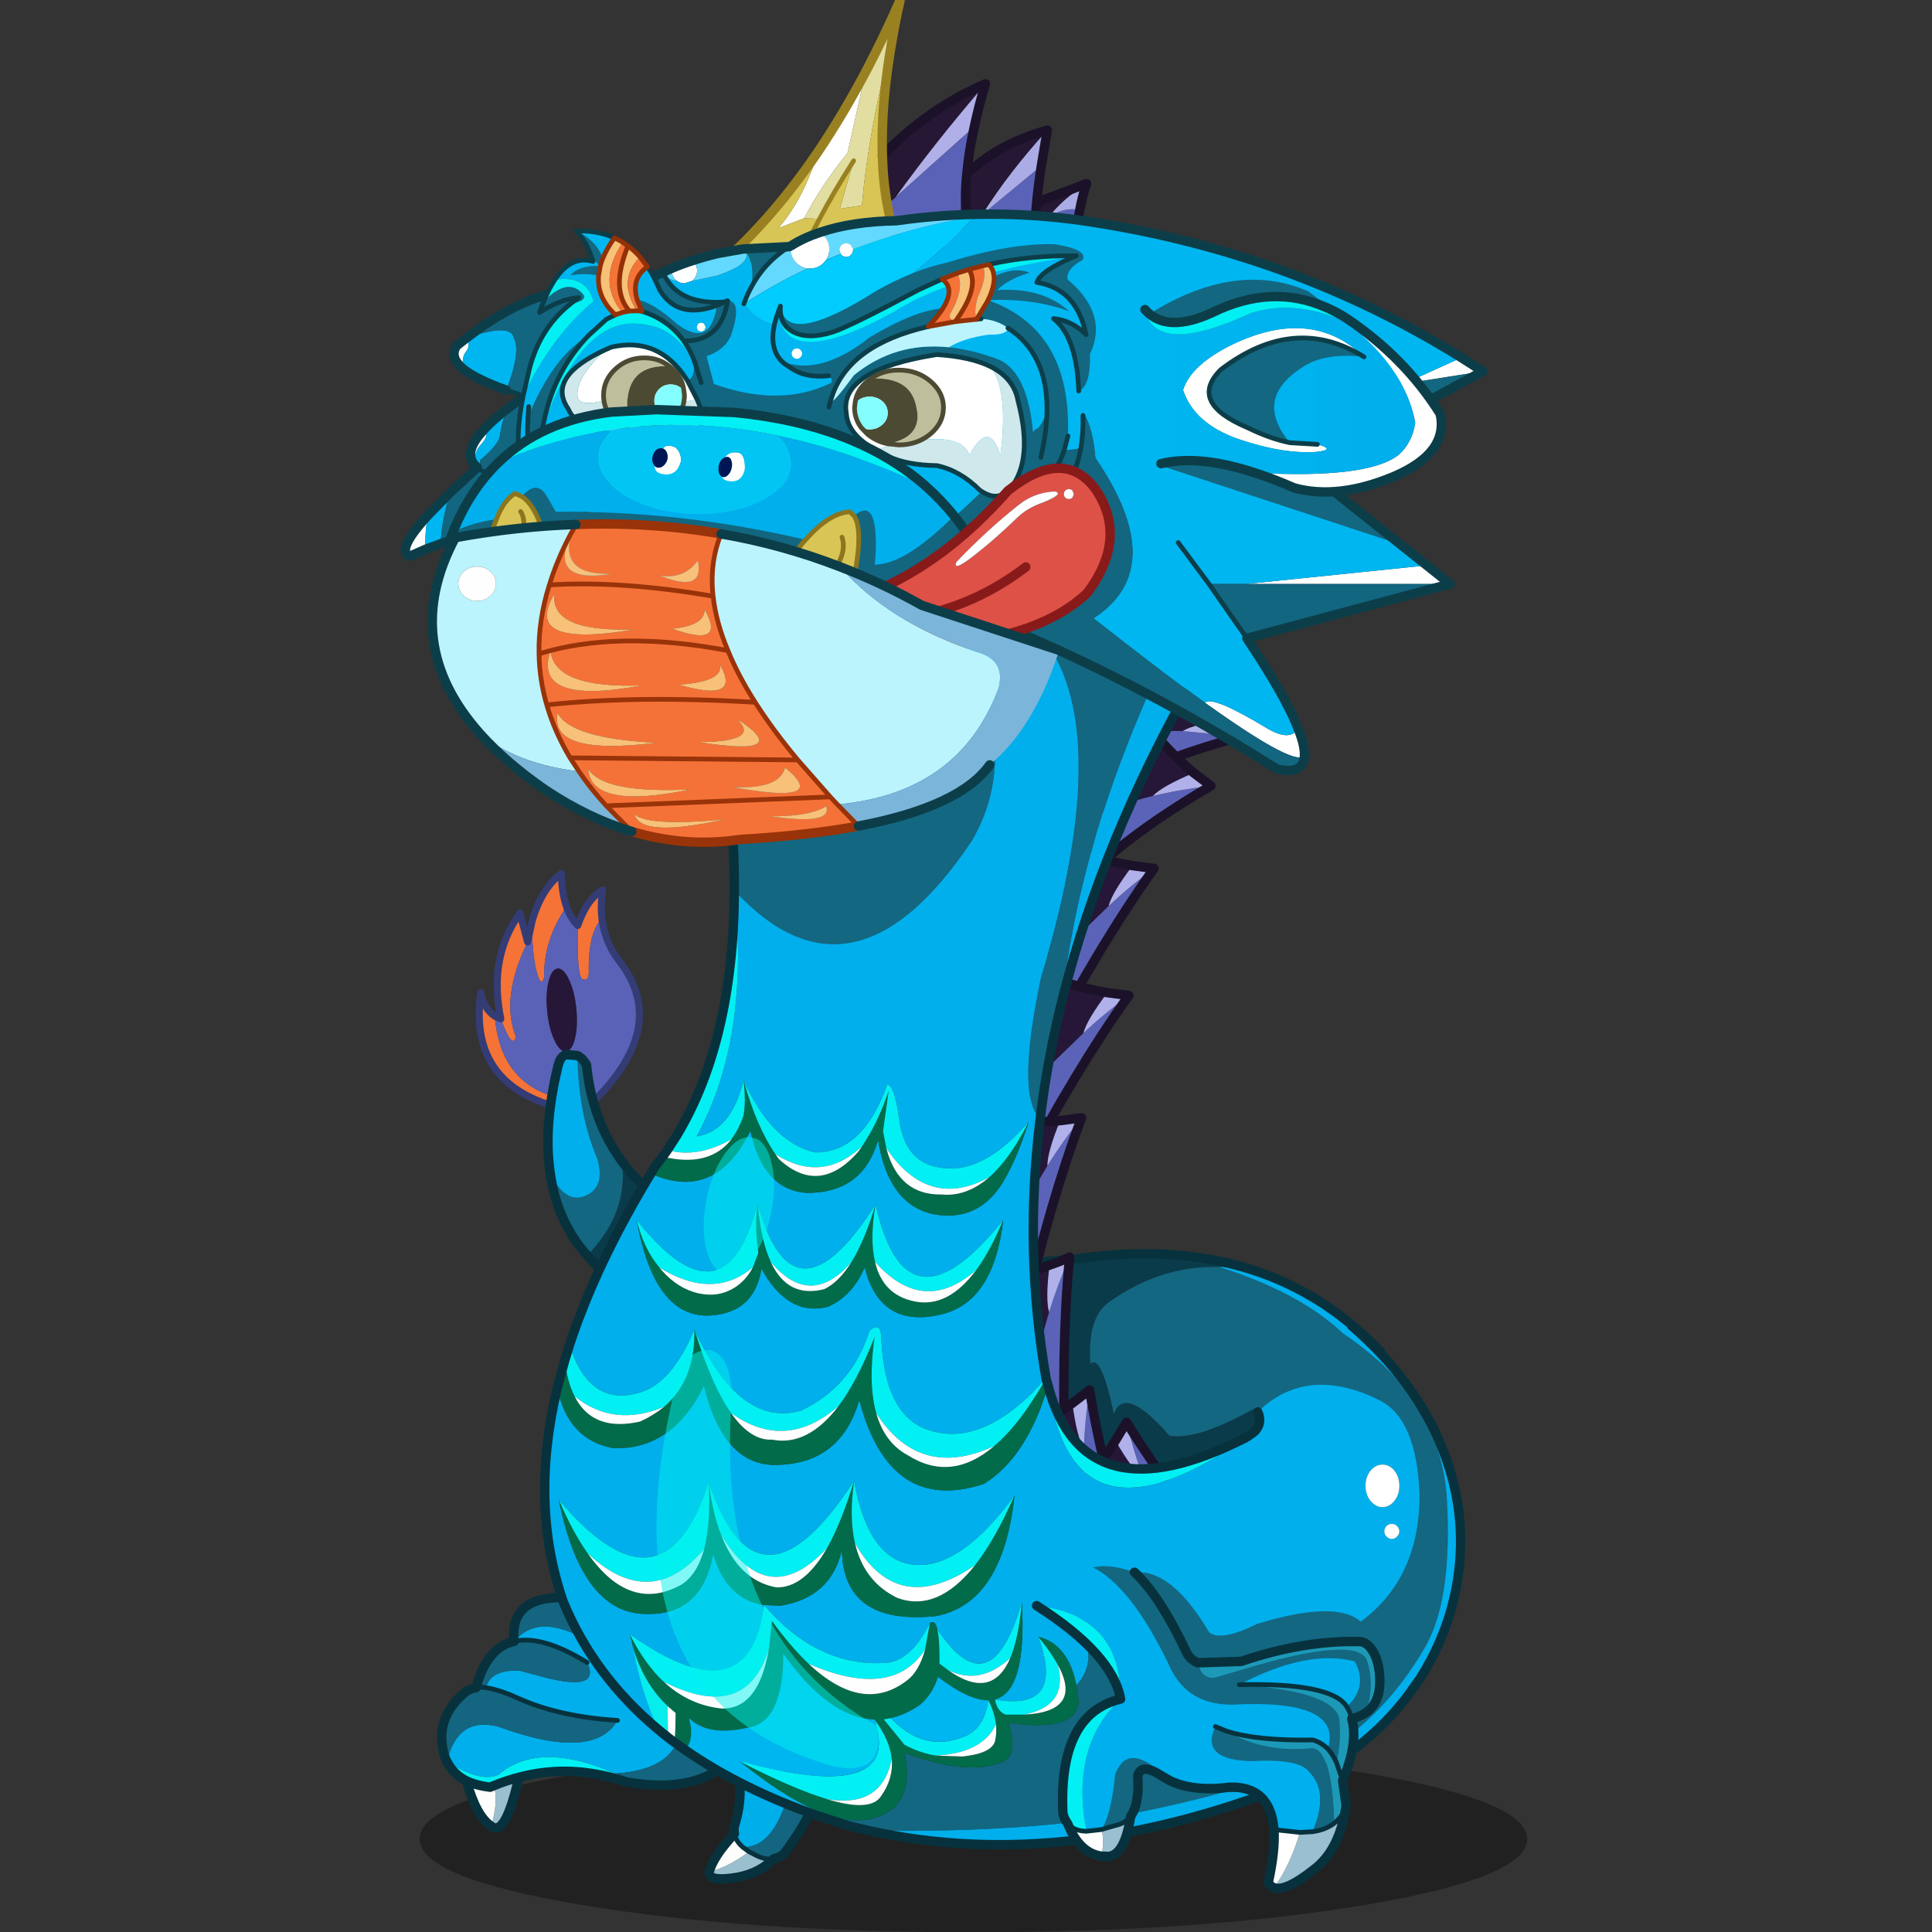 <svg xmlns:ffdec="https://www.free-decompiler.com/flash" xmlns:xlink="http://www.w3.org/1999/xlink" ffdec:objectType="frame" height="90" width="90" xmlns="http://www.w3.org/2000/svg"><rect width="100%" height="100%" fill="#333333" stroke="none"/><use ffdec:characterId="16" height="258.5" transform="matrix(.349 0 0 .349 12.498 -.212)" width="168.05" xlink:href="#a"/><use ffdec:characterId="17" height="52.3" transform="scale(1.877 1.721)" width="47.95" xlink:href="#b"/><defs><g id="a" transform="translate(18.2 .75)"><use ffdec:characterId="1" height="39.6" transform="matrix(.628 0 0 .628 2 232.9)" width="235.4" xlink:href="#c"/><use ffdec:characterId="2" height="136.7" transform="matrix(.628 0 0 .628 9.479 115.979)" width="193.45" xlink:href="#d"/><use ffdec:characterId="3" height="61.8" transform="matrix(.628 0 0 .628 4.322 212.472)" width="84" xlink:href="#e"/><use ffdec:characterId="4" height="261.65" transform="matrix(.628 0 0 .628 18.072 82.4)" width="196.65" xlink:href="#f"/><use ffdec:characterId="5" height="69.5" transform="matrix(.628 0 0 .628 83.722 208.9)" width="74.95" xlink:href="#g"/><use ffdec:characterId="6" height="58.2" transform="matrix(.628 0 0 .628 41.472 -.728)" width="79.9" xlink:href="#h"/><use ffdec:characterId="7" height="120.25" transform="matrix(.628 0 0 .628 -.528 27.816)" width="231" xlink:href="#i"/><use ffdec:characterId="8" height="43.5" transform="matrix(.628 0 0 .628 98.186 38.822)" width="65" xlink:href="#j"/><use ffdec:characterId="9" height="58.9" transform="matrix(.628 0 0 .628 14.836 30.386)" width="123.3" xlink:href="#k"/><use ffdec:characterId="10" height="49" transform="matrix(.628 0 0 .628 5.25 53.88)" width="121.1" xlink:href="#l"/><use ffdec:characterId="11" height="39.15" transform="matrix(.628 0 0 .628 62.122 61.722)" width="52.05" xlink:href="#m"/><use ffdec:characterId="12" height="69.65" transform="matrix(.628 0 0 .628 3.052 69.172)" width="135.25" xlink:href="#n"/></g><g id="d"><path d="M4.6 30.9q-2.7-13 4.05-22.45l1.65 6.1Q4.5 26.4 7.8 34.7q-.75 2.9-3.2-3.8m6.6-20.6q1.95-7 6.25-10.3.1 4.15 1.1 7.05-4.9 7.15-4.75 15.05-.7 2.3-1.6-1.3-.95-3.55-1-10.5m9.75.75q1.95-5.65 5.3-7.55-.5 3.2-.15 6.1-3 2.9-2.8 11.6-.15 1.65-1.1 1.3-1.5.25-1.25-11.45m-5.5 36.25-.3 1.95Q-2.25 43.8.35 25.35 1 28.75 3.3 30.3q1.1 13.5 12.15 17" fill="#f57337" fill-rule="evenodd" transform="translate(.75 .75)"/><path d="m10.3 14.55.9-4.25q.05 6.95 1 10.5.9 3.6 1.6 1.3-.15-7.9 4.75-15.05.85 2.45 2.4 4-.25 11.7 1.25 11.45.95.35 1.1-1.3-.2-8.7 2.8-11.6.65 5.45 4.35 9.9 9.55 13.5-6.2 29-1.05-3.75-1.45-7.85-.8-1.4-1.9-1.95l-2.35-.2q-1.25.2-1.8 2.4-.8 3.3-1.3 6.4Q4.4 43.8 3.3 30.3l1.3.6q2.45 6.7 3.2 3.8-3.3-8.3 2.5-20.15m4.15 14.65q.35 3.65 1.5 6.15 1.15 2.55 2.45 2.45 1.3-.05 1.95-2.7.65-2.6.3-6.25-.35-3.65-1.5-6.15-1.15-2.55-2.45-2.5-1.3.1-1.95 2.75-.65 2.6-.3 6.25" fill="#5a62b7" fill-rule="evenodd" transform="translate(.75 .75)"/><path d="M14.45 29.2q-.35-3.65.3-6.25.65-2.65 1.95-2.75 1.3-.05 2.45 2.5 1.15 2.5 1.5 6.15.35 3.65-.3 6.25-.65 2.65-1.95 2.7-1.3.1-2.45-2.45-1.15-2.5-1.5-6.15" fill="#261738" fill-rule="evenodd" transform="translate(.75 .75)"/><path d="M5.35 31.65q-2.7-13 4.05-22.45l1.65 6.1.9-4.25q1.95-7 6.25-10.3.1 4.15 1.1 7.05.85 2.45 2.4 4 1.95-5.65 5.3-7.55-.5 3.2-.15 6.1.65 5.45 4.35 9.9 9.55 13.5-6.2 29m-9.1.75Q-1.5 44.55 1.1 26.1q.65 3.4 2.95 4.95l1.3.6" fill="none" stroke="#343c76" stroke-linecap="round" stroke-linejoin="round" stroke-width="1.5"/><path d="M191.3 108.6q-1.75 9.55-10.7 15.95-4.35-14.9-16.5-10.45-11.75 6.45-17.4 5.4-9.55-10.95-11.8-4.6-2.8-13.1-5-10.6-.75-9.75 3.85-13.15 10.95-7.85 23.45-7.55 27.05 8.6 34.1 25M22.95 81.2q-6.4-7.2-7.85-17.45 3 6.05 6.8 5 5.1-1.6 3.2-8.15-4.05-9.45-4.2-21.9 1.1.55 1.9 1.95.4 4.1 1.45 7.85 1.95 7.05 6.1 12.7 1.45 11-7.4 20" fill="#136781" fill-rule="evenodd" transform="translate(.75 .75)"/><path d="M180.6 124.55q-10.2 7.25-29.75 10.4H105.5q-44.75-13-77.9-49.35-2.6-2.05-4.65-4.4 8.85-9 7.4-20 20.8 28.15 96.75 20.7 21.75-3.15 38.85 2.9-4.5-1.1-8.75-1.2-12.5-.3-23.45 7.55-4.6 3.4-3.85 13.15 2.2-2.5 5 10.6 2.25-6.35 11.8 4.6 5.65 1.05 17.4-5.4 12.15-4.45 16.5 10.45" fill="#0a3b4a" fill-rule="evenodd" transform="translate(.75 .75)"/><path d="M166.25 84.9q14.35 5.15 25.4 16.85.25 3.6-.35 6.85-7.05-16.4-34.1-25 4.25.1 8.75 1.2l.3.1M15.1 63.75q-1-6.65.05-14.5l.3-1.95q.5-3.1 1.3-6.4.55-2.2 1.8-2.4l2.35.2q.15 12.45 4.2 21.9 1.9 6.55-3.2 8.15-3.8 1.05-6.8-5" fill="#01afec" fill-rule="evenodd" transform="translate(.75 .75)"/><path d="M167 85.65q14.35 5.15 25.4 16.85.25 3.6-.35 6.85-1.75 9.55-10.7 15.95-10.2 7.25-29.75 10.4h-45.35q-44.75-13-77.9-49.35-2.6-2.05-4.65-4.4-6.4-7.2-7.85-17.45-1-6.65.05-14.5l.3-1.95q.5-3.1 1.3-6.4.55-2.2 1.8-2.4l2.35.2q1.1.55 1.9 1.95.4 4.1 1.45 7.85 1.95 7.05 6.1 12.7 20.8 28.15 96.75 20.7 21.75-3.15 38.85 2.9" fill="none" stroke="#07323d" stroke-linecap="round" stroke-linejoin="round" stroke-width="2"/></g><g id="e"><path d="M15.4 9.3q5.25-6.3 15.85 0 21.25 5.2 18.9 21.15-2.5 6.3-13.3 6.95-16.2-7.1-24.7.2-3.65 1.85-11-2.7H1.1q2.25-9.75 11-7.45 20.2 7.4 25.25-1.35-12.3-.75-21.1-4.7-3.9-1.8-6.85-2.25 1-3.95 7.25-3.6l5 1.35q12.25 3.2 9.25-3.1-9.6-5.9-15.5-4.5" fill="#01afec" fill-rule="evenodd" transform="translate(1 1)"/><path d="M15.4 9.3h-.05.05q5.9-1.4 15.5 4.5 3 6.3-9.25 3.1l-5-1.35q-6.25-.35-7.25 3.6-1.1-.2-2.1 0 1-.2 2.1 0 2.95.45 6.85 2.25 8.8 3.95 21.1 4.7-5.05 8.75-25.25 1.35-8.75-2.3-11 7.45-.85-1.75-1.05-4.05-.25-2.6.6-4.9 1.25-3.45 4.8-6.2.9-.45 1.85-.6 2.25-8.5 8.05-9.85Q14.1-4 36.9 1.7q19.8 3.1 43.8 21.75 4.75 14.25-8 31.05-1 .8-2.15 1-1.7.3-3.6-.65L65.3 54l-1.3-.95q6.3.1 9.5-10.7-1.75-11.8-11.4-8.65-7.3 8.2-22.8 5.5-3.5-1.2-7-1.75l4.55-.05q10.8-.65 13.3-6.95Q52.5 14.5 31.25 9.3 20.65 3 15.4 9.3" fill="#146580" fill-rule="evenodd" transform="translate(1 1)"/><path d="m65.3 54 1.65.85q1.9.95 3.6.65-2.95 3.05-7.7 3.95-6.3 1.05-6-1.15 4.05-1 8.45-4.3M16.4 38.2Q13.5 51 10.55 48.6q1.6-5.95.45-8.6 2.7-1.1 5.4-1.8" fill="#9abfcf" fill-rule="evenodd" transform="translate(1 1)"/><path d="m64 53.05 1.3.95q-4.4 3.3-8.45 4.3.9-3.35 5.35-8.1.3 1.55 1.8 2.85M11 40q1.15 2.65-.45 8.6-3.2-2.05-5.3-9.65 2.1 1 5.05 1.35l.7-.3" fill="#fdfdfb" fill-rule="evenodd" transform="translate(1 1)"/><path d="M62.1 33.7q9.65-3.15 11.4 8.65-3.2 10.8-9.5 10.7-1.5-1.3-1.8-2.85-.15-.8 0-1.65 2.45-7.6-.1-14.85" fill="#00aeea" fill-rule="evenodd" transform="translate(1 1)"/><path d="m36.85 37.4-4.55.05q-8-1.35-15.9.75-2.7.7-5.4 1.8l-.7.3q-2.95-.35-5.05-1.35-2.8-1.4-4.1-4.05 7.35 4.55 11 2.7 8.5-7.3 24.7-.2" fill="#02f0f3" fill-rule="evenodd" transform="translate(1 1)"/><path d="m64 53.05 1.3.95 1.65.85q1.9.95 3.6.65M7.3 19.15q1-.2 2.1 0 2.95.45 6.85 2.25 8.8 3.95 21.1 4.7M30.9 13.8q-9.6-5.9-15.5-4.5m46.8 40.9q.3 1.55 1.8 2.85" fill="none" stroke="#07323d" stroke-linecap="round" stroke-linejoin="round" transform="translate(1 1)"/><path d="M16.35 10.3h.05m16.9 28.15q3.5.55 7 1.75 15.5 2.7 22.8-5.5 2.55 7.25.1 14.85-.15.85 0 1.65-4.45 4.75-5.35 8.1-.3 2.2 6 1.15 4.75-.9 7.7-3.95 1.15-.2 2.15-1 12.75-16.8 8-31.05Q57.7 5.8 37.9 2.7 15.1-3 16.35 10.3q-5.8 1.35-8.05 9.85-.95.15-1.85.6-3.55 2.75-4.8 6.2-.85 2.3-.6 4.9.2 2.3 1.05 4.05h.05q1.3 2.65 4.1 4.05 2.1 7.6 5.3 9.65Q14.5 52 17.4 39.2q-2.7.7-5.4 1.8l-.7.3q-2.95-.35-5.05-1.35m11.15-.75q7.9-2.1 15.9-.75" fill="none" stroke="#07323d" stroke-linecap="round" stroke-linejoin="round" stroke-width="2"/></g><g id="f"><path d="M107.8 72.85q.35-12.55.1-25.35 9.9 3.9 17.05 5.05-4.4 5.8-5.1 8.6l-12.05 11.7" fill="#261738" fill-rule="evenodd" transform="translate(1)"/><path d="M129.5 53.15q-11.25 15.75-23.6 39.1l1.9-19.4 12.05-11.7q4.25-4.05 9.65-8" fill="#5b63b8" fill-rule="evenodd" transform="translate(1)"/><path d="m124.95 52.55 4.55.6q-5.4 3.95-9.65 8 .7-2.8 5.1-8.6" fill="#b0b1ea" fill-rule="evenodd" transform="translate(1)"/><path d="m125.95 52.55 4.55.6q-11.25 15.75-23.6 39.1l1.9-19.4q.35-12.55.1-25.35 9.9 3.9 17.05 5.05z" fill="none" stroke="#1b1229" stroke-linecap="round" stroke-linejoin="round" stroke-width="2"/><path d="M145.25 21.5q-7.2.95-9.65 2.45-7.1-.15-13 .95 5.3-9.8 14.2-19.05 4.3 9.8 8.45 15.65" fill="#261738" fill-rule="evenodd" transform="translate(1)"/><path d="m135.6 23.95 12.45 1.15q-18.55 5.05-30.65 11.85 1.95-6.1 5.2-12.05 5.9-1.1 13-.95" fill="#5b63b8" fill-rule="evenodd" transform="translate(1)"/><path d="m148.05 25.1-12.45-1.15q2.45-1.5 9.65-2.45l2.8 3.6" fill="#b0b1ea" fill-rule="evenodd" transform="translate(1)"/><path d="m149.05 25.1-2.8-3.6q-4.15-5.85-8.45-15.65-8.9 9.25-14.2 19.05-3.25 5.95-5.2 12.05 12.1-6.8 30.65-11.85z" fill="none" stroke="#1b1229" stroke-linecap="round" stroke-linejoin="round" stroke-width="2"/><path d="M116.95 42q2.6-10.85 8.8-22.05 6.65 8.3 12.2 12.9-6.7 2.8-8.7 4.9-6.9 1.65-12.3 4.25" fill="#261738" fill-rule="evenodd" transform="translate(1)"/><path d="M116.95 42q5.4-2.6 12.3-4.25 5.7-1.4 12.35-2.15-16.65 9.7-26.55 19.4.3-6.45 1.9-13" fill="#5b63b8" fill-rule="evenodd" transform="translate(1)"/><path d="M129.25 37.75q2-2.1 8.7-4.9l3.65 2.75q-6.65.75-12.35 2.15" fill="#b0b1ea" fill-rule="evenodd" transform="translate(1)"/><path d="M138.95 32.85q-5.55-4.6-12.2-12.9-6.2 11.2-8.8 22.05-1.6 6.55-1.9 13 9.9-9.7 26.55-19.4l-3.65-2.75z" fill="none" stroke="#1b1229" stroke-linecap="round" stroke-linejoin="round" stroke-width="2"/><path d="M102.45 99.85q.35-12.55.1-25.35 9.9 3.9 17.05 5.05-4.4 5.8-5.1 8.6l-12.05 11.7" fill="#261738" fill-rule="evenodd" transform="translate(1)"/><path d="M124.15 80.15q-11.25 15.75-23.6 39.1l1.9-19.4 12.05-11.7q4.25-4.05 9.65-8" fill="#5b63b8" fill-rule="evenodd" transform="translate(1)"/><path d="m119.6 79.55 4.55.6q-5.4 3.95-9.65 8 .7-2.8 5.1-8.6" fill="#b0b1ea" fill-rule="evenodd" transform="translate(1)"/><path d="m120.6 79.55 4.55.6q-11.25 15.75-23.6 39.1l1.9-19.4q.35-12.55.1-25.35 9.9 3.9 17.05 5.05z" fill="none" stroke="#1b1229" stroke-linecap="round" stroke-linejoin="round" stroke-width="2"/><path d="M98.2 130.8q-2.9-12.2-6.45-24.55 10.6 1.25 17.8.5-2.75 6.75-2.7 9.6L98.2 130.8" fill="#261738" fill-rule="evenodd" transform="translate(1)"/><path d="M114.1 106.15q-6.8 18.1-12.7 43.85l-3.2-19.2 8.65-14.45q3.05-5 7.25-10.2" fill="#5b63b8" fill-rule="evenodd" transform="translate(1)"/><path d="m109.55 106.75 4.55-.6q-4.2 5.2-7.25 10.2-.05-2.85 2.7-9.6" fill="#b0b1ea" fill-rule="evenodd" transform="translate(1)"/><path d="m110.55 106.75 4.55-.6q-6.8 18.1-12.7 43.85l-3.2-19.2q-2.9-12.2-6.45-24.55 10.6 1.25 17.8.5z" fill="none" stroke="#1b1229" stroke-linecap="round" stroke-linejoin="round" stroke-width="2"/><path d="M102.6 163.65q-5.95-11.05-12.55-22 10.55-1.6 17.25-4.2-.9 7.25-.1 10l-4.6 16.2" fill="#261738" fill-rule="evenodd" transform="translate(1)"/><path d="M111.55 135.75q-1.85 19.25-.9 45.65l-8.05-17.75 4.6-16.2q1.7-5.6 4.35-11.7" fill="#5b63b8" fill-rule="evenodd" transform="translate(1)"/><path d="M107.3 137.45q2.4-.8 4.25-1.7-2.65 6.1-4.35 11.7-.8-2.75.1-10" fill="#b0b1ea" fill-rule="evenodd" transform="translate(1)"/><path d="M108.3 137.45q2.4-.8 4.25-1.7-1.85 19.25-.9 45.65l-8.05-17.75q-5.95-11.05-12.55-22 10.55-1.6 17.25-4.2z" fill="none" stroke="#1b1229" stroke-linecap="round" stroke-linejoin="round" stroke-width="2"/><path d="M114.35 193.3q-8.6-9.1-17.85-17.95 9.75-4.25 15.65-8.55.95 7.25 2.45 9.75l-.25 16.75" fill="#261738" fill-rule="evenodd" transform="translate(1)"/><path d="M115.8 164q3.15 19.1 10.95 44.35l-12.4-15.05.25-16.75q.15-5.95 1.2-12.55" fill="#5b63b8" fill-rule="evenodd" transform="translate(1)"/><path d="m112.15 166.8 3.65-2.8q-1.05 6.6-1.2 12.55-1.5-2.5-2.45-9.75" fill="#b0b1ea" fill-rule="evenodd" transform="translate(1)"/><path d="m113.15 166.8 3.65-2.8q3.15 19.1 10.95 44.35l-12.4-15.05q-8.6-9.1-17.85-17.95 9.75-4.25 15.65-8.55z" fill="none" stroke="#1b1229" stroke-linecap="round" stroke-linejoin="round" stroke-width="2"/><path d="M133.4 198.4q-11.4-5.15-23.3-9.85 7.4-7.65 11.2-13.8 3.65 6.35 6 8.05l6.1 15.6" fill="#261738" fill-rule="evenodd" transform="translate(1)"/><path d="M123.65 170.85q10.2 16.4 26.9 36.75l-17.15-9.2-6.1-15.6q-2.1-5.5-3.65-11.95" fill="#5b63b8" fill-rule="evenodd" transform="translate(1)"/><path d="m121.3 174.75 2.35-3.9q1.55 6.45 3.65 11.95-2.35-1.7-6-8.05" fill="#b0b1ea" fill-rule="evenodd" transform="translate(1)"/><path d="m122.3 174.75 2.35-3.9q10.2 16.4 26.9 36.75l-17.15-9.2q-11.4-5.15-23.3-9.85 7.4-7.65 11.2-13.8z" fill="none" stroke="#1b1229" stroke-linecap="round" stroke-linejoin="round" stroke-width="2"/><path d="M169.55 151.85q20.95 14 22.2 35.45 1.2 21.45-4.75 31.55-9.05 15.45-22.45 22.7-6.2 3.35-13.65 5.9-8.5 2.85-21.3 5.6-24 5.15-60.7 4.6l-.25-.05-4.15-1-6.6-2.15 3.3.2q7.55 2.15 12.55-1.5 4.5-3.65 2.7-12.05 13.75 5.2 21.3 1.75 2.85-1.85.85-8.1 14.2 2.1 14.9-4.35l-.5-3.65q4.9-5.55.35-12.4 1.25-13.1 14.6-11.45 6.6 1.35 13.25 12.6 2.5 2.05 10.15-1.75 16.8-5.15 22.1-.5 12.5-9.25 12.5-26.9-.55-16.25-8.55-20.2-15.4-7.6-25.85 2.5 4.15-9.3 18-16.8M103.6 1.55 108.25 0l22.95 9.55q-17.7 38.15-21 70.7-3.35 13.15-4.9 26.2-5.15-4.95.2-30.15 16.85-56.1-1.9-74.75m-66.1 21.7L89.75 6.1q11.4 23.6 1 41.2Q65.5 85.1 40.3 57.8v-.05q.05-15.8-2.8-34.5" fill="#136781" fill-rule="evenodd" transform="translate(1)"/><path d="M169.55 151.85q-.55-.3 1.95-1.5 13.75 11.85 19.45 26.5 5.3 13.6 3.05 27.65-1.05 6.6-3.65 12.65-1.8 4.25-4.35 8.25l-2.65 3.7q-8.55 11.2-21.6 17.45-50.15 20.6-92.85 11.1 36.7.55 60.7-4.6 12.8-2.75 21.3-5.6 7.45-2.55 13.65-5.9 13.4-7.25 22.45-22.7 5.95-10.1 4.75-31.55-1.25-21.45-22.2-35.45m9.35 41.05q-.45.5-.45 1.15 0 .65.45 1.1.5.5 1.15.5.65 0 1.1-.5.5-.45.5-1.1 0-.65-.5-1.15-.45-.45-1.1-.45-.65 0-1.15.45m-.85-13.05q-1.45 0-2.55 1.3-1.05 1.35-1.05 3.2 0 1.9 1.05 3.2 1.1 1.35 2.55 1.35 1.5 0 2.55-1.35 1.05-1.3 1.05-3.2 0-1.85-1.05-3.2-1.05-1.3-2.55-1.3m-26.5-11.2q10.45-10.1 25.85-2.5 8 3.95 8.55 20.2 0 17.65-12.5 26.9-5.3-4.65-22.1.5-7.65 3.8-10.15 1.75-6.65-11.25-13.25-12.6-13.35-1.65-14.6 11.45 4.55 6.85-.35 12.4-1.75-8.75-8.1-10.3 5.85 15.9-9.2 13.35v-.05q6.8-1.8 5.7-20.65-6.55 22.8-17.95 5.8-.5-2.15-1.6-1.35-4 8.05-9.35 8.45-14.5.95-25.9-12.3-3.1 24.2-28.5 6.25l.6 2.45q1.85 10 5.45 17.8-13.75-11.5-20.2-27.15-7.2-20.65-1.3-45.45 2.35 11 11.85 12.75 12.55.5 19.35-13.25 4.25 17.55 16.05 16.8 13.1-.5 16.95-13.75 6.45 24.4 26.5 17.8 9.05-5.6 13.65-20.8l.05.2q5.2 36.75 42.55 10.4l1.3-.95q1.7-1.8.65-4.15M131.2 9.55l7.05 2.9q-19.6 34.45-28.05 67.8 3.3-32.55 21-70.7m-25.9 96.9q-3.45 27.9 1.25 55.05-12.95 14.65-24.5 11.15-9.7-2.75-10.5-19.25 0-4.2-2.55-1.95-3.7 11.8-14.55 16.95-13.05 3.65-22.65-17.25-4.6 10.95-11 13.2-11.15 3.8-15.55-9.9Q10.9 137.2 22.55 118q13.7 6.1 21.15-9.1 2.75 12.5 11.85 13.2 12.05.15 15.3-11.25 2.2 13.8 11.85 15.8 10.3 1.85 15.6-8.45 2.4-4.45 4.55-11.2-8.55 9.8-16.2 9.9-10.1.2-11.35-10.7-1-7.05-2.5-7.15-5.15 14.6-15.4 14.45-9.2-2.15-15.15-15.35-2.6 10.85-10 11.95Q43.7 89.3 40.3 57.8q25.2 27.3 50.45-10.5 10.4-17.6-1-41.2l13.85-4.55q18.75 18.65 1.9 74.75-5.35 25.2-.2 30.15m-7.85 21.4q-20.55 25.7-27.15-3.25-17.4 27.2-25.05-.15-7 26.85-25.7 3.45 4.2 23.25 18.4 19.85 6.85-1.6 8.1-9.55 5.65 10.3 14.2 8.1 5.25-2.4 7.75-8.4 3.35 13.5 17 9.85 10.5-3.05 12.45-19.9M40.3 57.75v.05-.05M65.75 183.3q-20.4 31.3-30.9.3-9.65 30-31.85 3.75 4.95 24.55 18.95 24.25 11.5.15 13.85-12.8 2.75 9.65 10.8 10.9l3.5.15Q60.85 208.1 63.15 198q.3 16.1 20.05 14.05 14.2-2.75 16.65-25.65-11.4 15.6-21.25 14.75-9.85-.85-12.85-17.85" fill="#01afec" fill-rule="evenodd" transform="translate(1)"/><path d="m113 226.75.5 3.65q-.7 6.45-14.9 4.35 2 6.25-.85 8.1-7.55 3.45-21.3-1.75 1.8 8.4-2.7 12.05-5 3.65-12.55 1.5-8.4-2.4-19.9-11.8 11.25 5.8 18.35 8l.3.1q9.35 2.85 11.55-.65 2.65-3.75 2.25-7.9-.4-4-3.65-8.35-9.6-.3-19.4-14 0 14.75-7.65 15.75-8.35 1.9-12.4-2.05 1.25 4.2-.75 6.8l-2.4-1.7q.3-1.6.3-6.2l-1.7-1.45q-5.3-5.05-7.4-12.8l-.6-2.45q3.15 6.3 7.25 10.1 5.35 4.95 12.3 5.65 7.85.15 10-12.75l.65-5.85q4 5.5 7.8 9.1 11.55 10.85 21 3.45 2.45-1.85 3.75-6.5l1-5.6q1.1-.8 1.6 1.35.5 2.1.45 7.25l1.85 1.4q9.3 6.55 13.2-2.6 1.8-4.25 2.45-11.85 1.1 18.85-5.7 20.65v.05q.45 2.5 2.25 3.2h3.95q12.6-.65 7.15-10.6-1.45-2.65-4.15-5.95 6.35 1.55 8.1 10.3m-6.45-65.25.45 1.65q-4.6 15.2-13.65 20.8-20.05 6.6-26.5-17.8Q63 179.4 49.9 179.9q-11.8.75-16.05-16.8-6.8 13.75-19.35 13.25Q5 174.6 2.65 163.6l1.6-5.9q.55 4.6 2.1 7.65Q10.2 173 20.3 170.7q2.9-1.35 5.1-3.15 6.65-5.75 6.4-16.4 3.7 11.9 7.8 17.75 4.15 5.9 8.7 5.65 7.6 1.5 14.2-7.2 4-5.4 7.6-14.6-1.4 9.85.35 16.15 1.75 6.25 6.6 8.9 9.3 5.95 18.5-1.9 5.55-4.7 11-14.4m-3.7-54.5q-2.15 6.75-4.55 11.2-5.3 10.3-15.6 8.45-9.65-2-11.85-15.8-3.25 11.4-15.3 11.25-9.1-.7-11.85-13.2-7.45 15.2-21.15 9.1l.9-1.5 1.6-2.1q9.9 2.4 14.65-3.7v-.05q1.55-2.05 2.55-5 .55-3 0-7.5 2.8 10 6.8 15.75l.7 1q8.55 7.9 16.85-1.5l.85-1.2q3.45-5.15 5.65-11.8l-1.2 8.6.7 3.6q2.6 10 11.75 9.85 5.3.5 10.1-3.65 4.45-3.9 8.4-11.8m-11.1 31.45q3-4.1 5.7-10.6Q95.5 144.7 85 147.75q-13.65 3.65-17-9.85-2.5 6-7.75 8.4-8.55 2.2-14.2-8.1-1.25 7.95-8.1 9.55-14.2 3.4-18.4-19.85Q21 133.95 24.4 138l.5.6q3.4 3.85 7.75 4.85 4.25.95 7.7-1.2 2.45-1.55 3.9-4.35l1.15-3.05q-.85-5.5-.15-10.4.7 7.8 2.8 12.35 3.6 7.8 11.4 5.75 3.1-1.5 5.75-5.75 2.8-4.55 5.1-12.2-1.25 7.35-.1 12.15 1.6 7 8.3 8.4 7.15 1.55 13.25-6.7m-56.9 45.15q.8 6.55 2.65 11.2 3.75 9.75 11.75 11.15 5.85.15 10.75-8.35 3.05-5.4 5.75-14.3-1.1 7.75.2 13.3 1.9 8.15 9 11.6 8.55 3.1 16.5-6.95 4.3-5.5 8.4-14.85-2.45 22.9-16.65 25.65Q63.45 214.1 63.15 198q-2.3 10.1-13.05 11.85l-3.5-.15q-8.05-1.25-10.8-10.9-2.35 12.95-13.85 12.8-14 .3-18.95-24.25 2.95 6.9 6.15 11.4 8.95 12.7 19.85 6.65 3.4-2.1 4.9-7.65 1.4-5.45.95-14.15m59.4 46.35Q90.1 230 83.6 225q-1.2 3.7-3.8 5.9-3.1 2.15-6.25 2.85l-1.5.25 4.4 5.4q3.1 1.7 6.6 2.3l5.75.2q6.15-.65 6.9-3.25.4-1.75.2-3.6-.3-2.5-1.6-5.1l-.05-.05v.05" fill="#026b4a" fill-rule="evenodd" transform="translate(1)"/><path d="M107.05 163.35q7.7 28.2 41.9 10.8l.65-.4q-37.35 26.35-42.55-10.4M40.3 57.8q3.4 31.5-8.05 52.3 7.4-1.1 10-11.95 5.95 13.2 15.15 15.35 10.25.15 15.4-14.45 1.5.1 2.5 7.15 1.25 10.9 11.35 10.7 7.65-.1 16.2-9.9-3.95 7.9-8.4 11.8-12.9 7-21.85-6.2l-.7-3.6 1.2-8.6q-2.2 6.65-5.65 11.8-8.5 7.95-18.4 1.7-4-5.75-6.8-15.75.55 4.5 0 7.5-1 2.95-2.55 5v.05q-7.25 4.1-13.65 2.3l1.95-3q12.15-20.1 12.3-52.2M5.25 154.45q4.4 13.7 15.55 9.9 6.4-2.25 11-13.2 9.6 20.9 22.65 17.25Q65.3 163.25 69 151.45q2.55-2.25 2.55 1.95.8 16.5 10.5 19.25 11.55 3.5 24.5-11.15-5.45 9.7-11 14.4-15.9 7.35-25.1-7-1.75-6.3-.35-16.15-3.6 9.2-7.6 14.6-11.25 9.85-22.9 1.55-4.1-5.85-7.8-17.75.25 10.65-6.4 16.4-10.7 4.5-19.05-2.2-1.55-3.05-2.1-7.65l1-3.25m92.2-26.6q-2.7 6.5-5.7 10.6-11.25 9.9-21.55-1.7-1.15-4.8.1-12.15 6.6 28.95 27.15 3.25m-53.2 10.05q-8.4 7.1-19.85.1-3.4-4.05-4.85-10.1 18.7 23.4 25.7-3.45 7.65 27.35 25.05.15-2.3 7.65-5.1 12.2-8.7 10-17.15 0-2.1-4.55-2.8-12.35-.7 4.9.15 10.4l-1.15 3.05m-6.75 56.9q-1.85-4.65-2.65-11.2 10.5 31 30.9-.3-2.7 8.9-5.75 14.3-12.55 13.5-22.5-2.8m-2.65-11.2q.45 8.7-.95 14.15-11.35 13.5-24.75 1-3.2-4.5-6.15-11.4 22.2 26.25 31.85-3.75m65 2.8q-4.1 9.35-8.4 14.85-16.35 11.2-25.5-4.65-1.3-5.55-.2-13.3 3 17 12.85 17.85 9.85.85 21.25-14.75M70.1 234.05q3.25 4.35 3.65 8.35-2.1 10.55-13.8 8.55l-.3-.1q-7.1-2.2-18.35-8 34.95 9.5 28.8-8.8m-22.45-15.1q-4.85 15.85-22.3 7.1-4.1-3.8-7.25-10.1 25.4 17.95 28.5-6.25Q58 222.95 72.5 222q5.35-.4 9.35-8.45l-1 5.6Q73.9 229.9 56.1 222.2q-3.8-3.6-7.8-9.1l-.65 5.85m35.8-4.05q11.4 17 17.95-5.8-.65 7.6-2.45 11.85-6.4 5.9-13.2 2.6l-1.85-1.4q.05-5.15-.45-7.25m12.25 14.9q15.05 2.55 9.2-13.35 2.7 3.3 4.15 5.95 2.3 8.7-7.15 10.6h-3.95q-1.8-.7-2.25-3.2m-1.4.15q1.3 2.6 1.6 5.1-2.85 6.15-12.85 6.65-3.5-.6-6.6-2.3l-4.4-5.4 1.5-.25q7.1 7.35 15.45 3.95 4.45-1.65 5.25-7.75h.05" fill="#02f0f3" fill-rule="evenodd" transform="translate(1)"/><path d="M95.55 175.9q-9.2 7.85-18.5 1.9-4.85-2.65-6.6-8.9 9.2 14.35 25.1 7m-33.05-8.55q-6.6 8.7-14.2 7.2-4.55.25-8.7-5.65 11.65 8.3 22.9-1.55m-37.1.2q-2.2 1.8-5.1 3.15-10.1 2.3-13.95-5.35 8.35 6.7 19.05 2.2m44.8-30.8q10.3 11.6 21.55 1.7-6.1 8.25-13.25 6.7-6.7-1.4-8.3-8.4m24.25-17.95q-4.8 4.15-10.1 3.65-9.15.15-11.75-9.85 8.95 13.2 21.85 6.2m-27-6.6-.85 1.2q-8.3 9.4-16.85 1.5l-.7-1q9.9 6.25 18.4-1.7m-27.75-1.5q-4.75 6.1-14.65 3.7l.95-1.3.05-.1q6.4 1.8 13.65-2.3m4.55 27.2q-1.45 2.8-3.9 4.35-3.45 2.15-7.7 1.2-4.35-1-7.75-4.85l-.5-.6q11.45 7 19.85-.1m20.95-1.1q-2.65 4.25-5.75 5.75-7.8 2.05-11.4-5.75 8.45 10 17.15 0m-27.7 58q9.95 16.3 22.5 2.8-4.9 8.5-10.75 8.35-8-1.4-11.75-11.15m-3.6 2.95q-1.5 5.55-4.9 7.65-10.9 6.05-19.85-6.65 13.4 12.5 24.75-1m57.55 3.5q-7.95 10.05-16.5 6.95-7.1-3.45-9-11.6 9.15 15.85 25.5 4.65M26.1 231.2l1.7 1.45q0 4.6-.3 6.2l-1.3-1-.1-6.65m47.65 11.2q.4 4.15-2.25 7.9-2.2 3.5-11.55.65 11.7 2 13.8-8.55m-26.1-23.45q-2.15 12.9-10 12.75-6.95-.7-12.3-5.65 17.45 8.75 22.3-7.1m33.2.2q-1.3 4.65-3.75 6.5-9.45 7.4-21-3.45 17.8 7.7 24.75-3.05m15.05 15.9q.2 1.85-.2 3.6-.75 2.6-6.9 3.25l-5.75-.2q10-.5 12.85-6.65m-10.15-11.5q6.8 3.3 13.2-2.6-3.9 9.15-13.2 2.6m23.3-1.15q5.45 9.95-7.15 10.6 9.45-1.9 7.15-10.6" fill="#fefefe" fill-rule="evenodd" transform="translate(1)"/><path d="M178.05 179.85q1.5 0 2.55 1.3 1.05 1.35 1.05 3.2 0 1.9-1.05 3.2-1.05 1.35-2.55 1.35-1.45 0-2.55-1.35-1.05-1.3-1.05-3.2 0-1.85 1.05-3.2 1.1-1.3 2.55-1.3m.85 13.05q.5-.45 1.15-.45.65 0 1.1.45.5.5.5 1.15 0 .65-.5 1.1-.45.5-1.1.5-.65 0-1.15-.5-.45-.45-.45-1.1 0-.65.45-1.15" fill="#fff" fill-rule="evenodd" transform="translate(1)"/><path d="m61.2 254.65-3.3-.2q-16.2-5.7-28-13.9 2-2.6.75-6.8 4.05 3.95 12.4 2.05 7.65-1 7.65-15.75 9.8 13.7 19.4 14 6.15 18.3-28.8 8.8 11.5 9.4 19.9 11.8m12.35-20.9q3.15-.7 6.25-2.85 2.6-2.2 3.8-5.9 6.5 5 10.65 4.95-.8 6.1-5.25 7.75-8.35 3.4-15.45-3.95" fill="#00b6f0" fill-rule="evenodd" transform="translate(1)"/><path d="M18.7 218.4q2.1 7.75 7.4 12.8l.1 6.65-2.05-1.65q-3.6-7.8-5.45-17.8" fill="#07edeb" fill-rule="evenodd" transform="translate(1)"/><path d="M69.9 257.65q42.7 9.5 92.85-11.1 13.05-6.25 21.6-17.45l2.65-3.7q2.55-4 4.35-8.25 2.6-6.05 3.65-12.65 2.25-14.05-3.05-27.65-5.7-14.65-19.45-26.5M58.9 254.45l6.6 2.15 4.15 1m69.6-245.15q-19.6 34.45-28.05 67.8-3.35 13.15-4.9 26.2-3.45 27.9 1.25 55.05l.45 1.65.05.2q7.7 28.2 41.9 10.8l.65-.4 1.3-.95q1.7-1.8.65-4.15M23.55 118q-11.65 19.2-17.3 36.45l-1 3.25-1.6 5.9q-5.9 24.8 1.3 45.45 6.45 15.65 20.2 27.15l2.05 1.65 1.3 1 2.4 1.7q11.8 8.2 28 13.9M26.05 114.4l-1.6 2.1-.9 1.5M41.3 57.75v.05Q41.15 89.9 29 110l-1.95 3m-.05.1-.95 1.3M38.5 23.25q2.85 18.7 2.8 34.5" fill="none" stroke="#07323d" stroke-linecap="round" stroke-linejoin="round" stroke-width="2"/><path d="M38.45 113.55q2.9-3.8 5.7-3.2 2.85.55 4 5.15 1.2 4.65 0 10.7-1.2 6.05-4.1 9.85-2.85 3.85-5.7 3.3-2.8-.6-4-5.25-1.15-4.6.05-10.65 1.2-6.05 4.05-9.9m-3.05 42q4.9 1.7 4.2 12.55-2.95 48.6 31.2 67.4 1.4 10.75-9.35 8.5-50.2-14.05-33.55-81.25 1.95-7.7 7.5-7.2" fill="#01f1ee" fill-opacity=".502" fill-rule="evenodd" transform="translate(1)"/></g><g id="g"><path d="M69.95 31.2Q68.7 32 67 32.45q-.35-1.4-1.05-2.55 4.55-4.25 1.7-9.65Q57.5 17.6 43.1 25.2q21.05 1.5 21.3 7.8.35 5.3-.7 8.65-.8-1.7-1.8-2.8 3.35-10.7-20.6-9.4-9.75-.1-13.35-8.85-8-16.45-16-20.3 3.5-.9 8.85 1 5.45 5.05 11.15 17.2.75 1.4 2.35 2.05.8 3.5 3.6 3.15l9.2-2.7q21.55-6.1 23.2-.75 1.65 5.4-.35 10.95m-41.7 14.35-1.65-.95q-4.4-2.9-5.1 0 .4 5.9-1.5 8.55-1.2 1.55-3.15 1.95l-3.15.9q2.15-2.95 3-11.7 2.75-7.6 11.55 1.25m12.2-10.45q7.8 4.6 18.15 3.6 4.2.35 4.65 15.95-1.8 1.4-4.6 1.8 3.95-9.25-1.6-13.5-2.75-2-11.25-1.5-11.15-.2-7.8-7.35l2.45 1" fill="#136781" fill-rule="evenodd" transform="translate(1)"/><path d="M50.45 56q-.75-9.3-9.45-9-7.75 1-12.75-1.45-8.8-8.85-11.55-1.25-.85 8.75-3 11.7l-3.1.35q-3.45-18.1 7.25-28.1Q18.1 10.55 0 8.4 4.9 2.15 11.95.3q8 3.85 16 20.3 3.6 8.75 13.35 8.85 23.95-1.3 20.6 9.4-1.4-1.4-3.2-1.9-11.8.2-18.25-1.85l-2.45-1q-3.35 7.15 7.8 7.35 8.5-.5 11.25 1.5 5.55 4.25 1.6 13.5l-2.7.15-5.5-.6M43.1 25.2q14.4-7.6 24.55-4.95 2.85 5.4-1.7 9.65-3.2-5.15-22.85-4.7" fill="#00afee" fill-rule="evenodd" transform="translate(1)"/><path d="M65.8 50.9q-1.4 9.55-6.95 13.65-5.95 4.7-8.4 3.8 3.5-4.8 5.5-11.75l2.7-.15q2.8-.4 4.6-1.8 1.8-1.4 2.55-3.75M20 53.15q-1.25 8.15-4.65 8.55l-1.5-.05q.6-4.3-.15-5.65l3.15-.9q1.95-.4 3.15-1.95" fill="#9abfd1" fill-rule="evenodd" transform="translate(1)"/><path d="M50.45 68.35q-.8-.3-1.2-1.1 1.5-6.9 1.2-11.25l5.5.6q-2 6.95-5.5 11.75m-36.6-6.7q-4.75-.6-7.25-6.95 1.3 1.6 4 1.65l3.1-.35q.75 1.35.15 5.65" fill="#fff" fill-rule="evenodd" transform="translate(1)"/><path d="M6.6 54.7q-.7-.85-1-2.15-1-21.1 12.25-24.3Q16.15 18.7 0 8.4q18.1 2.15 17.85 19.85-10.7 10-7.25 28.1-2.7-.05-4-1.65" fill="#02f0f3" fill-rule="evenodd" transform="translate(1)"/><path d="m34.3 20.55 9.2-.3q13.4-4.55 25.35-4.2.9.05 1.9 1.05 2.3 2.7 2.2 7.75-.1 4.35-3 6.35 2-5.55.35-10.95-1.65-5.35-23.2.75l-9.2 2.7q-2.8.35-3.6-3.15M67 32.45q1.4 5.2-1.95 13.15l.75 5.3q-.75 2.35-2.55 3.75-.45-15.6-4.65-15.95-10.35 1-18.15-3.6 6.45 2.05 18.25 1.85 1.8.5 3.2 1.9 1 1.1 1.8 2.8 1.05-3.35.7-8.65-.25-6.3-21.3-7.8 19.65-.45 22.85 4.7.7 1.15 1.05 2.55M65.05 45.6l-1.35-3.95 1.35 3.95" fill="#1d99b8" fill-rule="evenodd" transform="translate(1)"/><path d="M65.95 29.9q.7 1.15 1.05 2.55m-3.3 9.2 1.35 3.95m-3.15-6.75q1 1.1 1.8 2.8m-.45 13q1.8-1.4 2.55-3.75m-55.2 5.45 3.1-.35 3.15-.9q1.95-.4 3.15-1.95M40.45 35.1l-2.45-1m20.65 22.35q2.8-.4 4.6-1.8M40.45 35.1q6.45 2.05 18.25 1.85 1.8.5 3.2 1.9M55.95 56.6l2.7-.15m-8.2-.45 5.5.6M6.6 54.7q1.3 1.6 4 1.65M43.1 25.2q19.65-.45 22.85 4.7" fill="none" stroke="#07323d" stroke-linecap="round" stroke-linejoin="round" transform="translate(1)"/><path d="m35.3 20.55 9.2-.3q13.4-4.55 25.35-4.2.9.05 1.9 1.05 2.3 2.7 2.2 7.75-.1 4.35-3 6.35-1.25.8-2.95 1.25 1.4 5.2-1.95 13.15l.75 5.3q-1.4 9.55-6.95 13.65-5.95 4.7-8.4 3.8-.8-.3-1.2-1.1 1.5-6.9 1.2-11.25-.75-9.3-9.45-9-7.75 1-12.75-1.45l-1.65-.95q-4.4-2.9-5.1 0 .4 5.9-1.5 8.55-1.25 8.15-4.65 8.55l-1.5-.05q-4.75-.6-7.25-6.95-.7-.85-1-2.15-1-21.1 12.25-24.3Q17.15 18.7 1 8.4m20.8-7.1q5.45 5.05 11.15 17.2.75 1.4 2.35 2.05" fill="none" stroke="#07323d" stroke-linecap="round" stroke-linejoin="round" stroke-width="2"/></g><g id="h"><path d="M20.95 32q5.2-7.75 10-16.8L27.1 32.45q-5.65 6.95-9.2 13.85l-5.55 2.15q5.25-5.9 8.6-16.45" fill="#fff" fill-rule="evenodd" transform="translate(1 1)"/><path d="M17.1 54.95 0 56.2Q11.25 46.35 20.95 32q-3.35 10.55-8.6 16.45l5.55-2.15 3.25.15q-2.5 4.65-4.05 8.5" fill="#d7c555" fill-rule="evenodd" transform="translate(1 1)"/><path d="M30.95 15.2Q34.75 8 38.25.05V0v.05q-1 4.35-1.7 8.5-4.95 18.75-6.4 35.05l-4.7.7 2.95-10.2q-4.3 6.75-7.25 12.35l-3.25-.15q3.55-6.9 9.2-13.85l3.85-17.25" fill="#e2dea1" fill-rule="evenodd" transform="translate(1 1)"/><path d="m38.25 53.35-21.15 1.6q1.55-3.85 4.05-8.5 2.95-5.6 7.25-12.35l-2.95 10.2 4.7-.7q1.45-16.3 6.4-35.05-2.4 13.55-2.05 24.5.15 5.5 1.05 10.35.9 5.35 2.7 9.95" fill="#d9c555" fill-rule="evenodd" transform="translate(1 1)"/><path d="M56.4 17.75q-1.4 4.6-2.35 9.1L37.25 41.9q8.5-11.8 19.15-24.15" fill="#b0afe8" fill-rule="evenodd" transform="translate(1 1)"/><path d="M54.05 26.85q-1.15 5.1-1.6 10.05-.65 5.9.25 13.75l3-5.1 12.6-10.4q-.65 4.05-1 7.8-.5 4.95-.6 9.45.7-3.15 2.95-6.1 3.4-2.5 6.8-1.7-.85 4.4-.4 8.4l-37.8.35q-1.8-4.6-2.7-9.95l1.7-1.5 16.8-15.05" fill="#5a62b7" fill-rule="evenodd" transform="translate(1 1)"/><path d="m69.55 27.6-1.25 7.55-12.6 10.4q5.7-9.05 13.85-17.95m8.35 11.35q-.95 2.9-1.45 5.65-3.4-.8-6.8 1.7 2.85-3.85 8.25-7.35" fill="#abace5" fill-rule="evenodd" transform="translate(1 1)"/><path d="M52.45 36.9q6.85-6.5 17.1-9.3-8.15 8.9-13.85 17.95l-3 5.1q-.9-7.85-.25-13.75m14.85 6.05 10.6-4q-5.4 3.5-8.25 7.35-2.25 2.95-2.95 6.1.1-4.5.6-9.45m-32.8-9.9q9.75-10.1 21.9-15.3Q45.75 30.1 37.25 41.9l-1.7 1.5q-.9-4.85-1.05-10.35" fill="#261734" fill-rule="evenodd" transform="translate(1 1)"/><path d="M57.4 18.75q-1.4 4.6-2.35 9.1-1.15 5.1-1.6 10.05 6.85-6.5 17.1-9.3l-1.25 7.55q-.65 4.05-1 7.8l10.6-4q-.95 2.9-1.45 5.65-.85 4.4-.4 8.4l-37.8.35-21.15 1.6m17.4-21.9q9.75-10.1 21.9-15.3M67.7 53.4q.1-4.5.6-9.45M53.45 37.9q-.65 5.9.25 13.75" fill="none" stroke="#1b1229" stroke-linecap="round" stroke-linejoin="round" stroke-width="2"/><path d="M18.1 55.95 1 57.2Q12.25 47.35 21.95 33q5.2-7.75 10-16.8 3.8-7.2 7.3-15.15V1v.05q-1 4.35-1.7 8.5-2.4 13.55-2.05 24.5.15 5.5 1.05 10.35.9 5.35 2.7 9.95" fill="none" stroke="#998122" stroke-linecap="round" stroke-linejoin="round" stroke-width="2"/><path d="M21.15 46.45q2.95-5.6 7.25-12.35M17.1 54.95q1.55-3.85 4.05-8.5" fill="none" stroke="#998122" stroke-linecap="round" stroke-linejoin="round" transform="translate(1 1)"/></g><g id="i"><path d="m224.45 75.95 4.55 2.9-16.8 2.65 12.25-5.55m-7.35 44.15 4.95 3.95h-43.3l38.35-3.95m-27.35 34.7q1.35 3.4 1.35 5.5-1.15 3.3-21.15-11 1.4-1.7 13.4 5.55 4.7 2.7 6.4-.05M4.35 116.65l-3.4 1.5q-3.1-1.1 3.8-8.65-.75 4.85-.4 7.15M15.3 99.3q-3.35-2.75 1-7.6 2 .3-.45 2.95-1.65 1.85-.55 4.65m-2.95-20.9q-3.1-2.55-1.45-5l2.05-1.6q1 1.5-.05 2.85-1.05 1.25-.55 3.75m44.3-21.45q2.1-.9 4.3-1.6l.25.2q.8.8.8 1.9 0 1.1-.8 1.9l-.3.3-1.6.5q-.9 0-1.55-.5l-.35-.3q-.8-.8-.8-1.9l.05-.5M82 52.15q2.7-1.7 6.05-2.8l.85.65q1.2 1.2 1.2 2.9 0 1.25-.65 2.25l-.55.65Q87.7 57 86 57h-.55q-1.35-.2-2.35-1.2-1.2-1.2-1.2-2.9l.1-.75m13.15.7v.25q0 .6-.45 1-.4.45-1 .45t-1.05-.45l-.15-.2-.25-.8q0-.6.4-1.05.45-.4 1.05-.4.6 0 1 .4l.45.8" fill="#fff" fill-rule="evenodd" transform="translate(1 -44.45)"/><path d="m212.2 81.5 16.8-2.65-37.9 20.55 20.4 16.25L160.9 99l-2.4-32.55q18.15-11.2 33.35-4.6 5.5 3.7 20.35 19.65M43.85 60.65q2.75-.1 5.2.1 2.75-1.65 5.65-2.95 3.25 7.3 13.9 6.25 2.85 5.5-4.85 10.5-15.55-4.2-19.9-13.9m27.95-7.8 9.8-.5q-5.35 3.35-8.2 8.85 1.2-5.05-1.45-8.15l-.15-.2" fill="#136781" fill-rule="evenodd" transform="translate(1 -44.45)"/><path d="M224.45 75.95 212.2 81.5q-14.85-15.95-20.35-19.65-15.2-6.6-33.35 4.6L160.9 99l50.6 16.65 5.6 4.45-38.35 3.95h-7.95l-6.55-8.8 6.55 8.8 8.05 11.55q8.2 12.25 10.9 19.2-1.7 2.75-6.4.05-12-7.25-13.4-5.55-9.65-6.9-23.7-17.95 16.4-10.65.4-34.1-.5-6.4-2.6-9.65 0 4.35-.75 7.55-2.25-1-3.55.55l-3.5-8.1q-.25 2.6-2.4 3.7l-4.25 5.35-5.45 6.1q-5.5 5.65-11.75 10.7l-7.5 5.65q-8.75 6.1-18.85 11.1l-50.2-2.15Q31.9 125 28.2 122.5l35.55-47.95q7.7-5 4.85-10.5-10.65 1.05-13.9-6.25.75 1.5 3.05 1.85.65.5 1.55.5l1.6-.5 5.35-1.15 2.05-.75q5.55-2.4 3.65-4.7 2.65 3.1 1.45 8.15-.85 1.55-1.45 3.3 4.8 7.2 17.5 4.15 16.1-6.25 31.6-22.75l2.95-.45q10.05-.05 20.05 1.4 44 6.45 80.4 29.1M7.5 115.5l-3.15 1.15q-.35-2.3.4-7.15l4.75-4.85q-1.85 6.25-2 10.85m8.8-23.8q1.9-2.25 5.45-4.95-1.1 2-1.75 6.25-.7 1.85-3.95 4.6-.85.9 1.7 3.05-1.5-.6-2.45-1.35-1.1-2.8.55-4.65 2.45-2.65.45-2.95m5.15-8.85q-6.4-2.3-9.1-4.45-.5-2.5.55-3.75 1.05-1.35.05-2.85 9.55-3.35 10.1 0 1.55 2.85-1.6 11.05" fill="#00b6f0" fill-rule="evenodd" transform="translate(1 -44.45)"/><path d="m222.05 124.05-43.2 11.55-8.05-11.55h51.25M191.1 160.3q0 4.4-5.85 3.1-30.1-19.05-61.05-31.6l-38.15-1.6q10.1-5 18.85-11.1l7.5-5.65q6.25-5.05 11.75-10.7l5.45-6.1 4.25-5.35q2.15-1.1 2.4-3.7l3.5 8.1q1.3-1.55 3.55-.55.75-3.2.75-7.55 2.1 3.25 2.6 9.65 16 23.45-.4 34.1 14.05 11.05 23.7 17.95 20 14.3 21.15 11M28.2 122.5q-8.1-5.5-15.15-8.55-2.95.7-5.55 1.55.15-4.6 2-10.85l5.8-5.35q.95.75 2.45 1.35-2.55-2.15-1.7-3.05Q19.3 94.85 20 93q.65-4.25 1.75-6.25 1.65-1.25 3.65-2.6l-3.95-1.3q3.15-8.2 1.6-11.05-.55-3.35-10.1 0 10.5-8.1 19.35-9.75l8.45-1.2 3.1-.2q4.35 9.7 19.9 13.9L28.2 122.5M30 85.45l-4.6-1.3 4.6 1.3M23.8 102q-3.7-.5-6.05-1.35 2.35.85 6.05 1.35" fill="#126680" fill-rule="evenodd" transform="translate(1 -44.45)"/><path d="m54.7 57.8 1.95-.85-.05.5q0 1.1.8 1.9l.35.3q-2.3-.35-3.05-1.85m6.25-2.45q2.7-.9 5.5-1.55l5.35-.95.15.2q1.9 2.3-3.65 4.7l-2.05.75-5.35 1.15.3-.3q.8-.8.8-1.9 0-1.1-.8-1.9l-.25-.2m20.65-3 .4-.2-.1.75q0 1.7 1.2 2.9 1 1 2.35 1.2-7.05 3.3-13.5 7.5.6-1.75 1.45-3.3 2.85-5.5 8.2-8.85m6.45-3q6.85-2.35 16.3-2.5 9.85-1.4 19.65-1.4l-2.95.45q-13.75 2.35-25.9 6.95l-.45-.8q-.4-.4-1-.4t-1.05.4q-.4.45-.4 1.05l.25.8-3.05 1.25q.65-1 .65-2.25 0-1.7-1.2-2.9l-.85-.65" fill="#63d9ff" fill-rule="evenodd" transform="translate(1 -44.45)"/><path d="m92.5 53.9.15.2q.45.45 1.05.45.6 0 1-.45.45-.4.45-1v-.25q12.15-4.6 25.9-6.95-15.5 16.5-31.6 22.75-12.7 3.05-17.5-4.15 6.45-4.2 13.5-7.5H86q1.7 0 2.9-1.2l.55-.65 3.05-1.25" fill="#02cbfd" fill-rule="evenodd" transform="translate(1 -44.45)"/><path d="m86.05 130.2-50.2-2.15Q31.9 125 28.2 122.5l35.55-47.95q7.7-5 4.85-10.5-10.65 1.05-13.9-6.25M25.4 84.15l-3.95-1.3m60.15-30.5.4-.2m-8.6 9.05q2.85-5.5 8.2-8.85m-37.75 8.3q4.35 9.7 19.9 13.9M73.4 61.2q-.85 1.55-1.45 3.3m92.3 50.75 6.55 8.8 8.05 11.55M25.4 84.15l4.6 1.3M15.3 99.3q.95.75 2.45 1.35 2.35.85 6.05 1.35" fill="none" stroke="#0c3e49" stroke-linecap="round" stroke-linejoin="round" transform="translate(1 -44.45)"/><path d="m230 34.4-4.55-2.9q-36.4-22.65-80.4-29.1Q135.05.95 125 1q-9.8 0-19.65 1.4-9.45.15-16.3 2.5Q85.7 6 83 7.7m147 26.7-37.9 20.55 20.4 16.25 5.6 4.45 4.95 3.95-43.2 11.55q8.2 12.25 10.9 19.2 1.35 3.4 1.35 5.5 0 4.4-5.85 3.1-30.1-19.05-61.05-31.6l-38.15-1.6m-57.85-7.7q-8.1-5.5-15.15-8.55-2.95.7-5.55 1.55L5.35 72.2l-3.4 1.5q-3.1-1.1 3.8-8.65l4.75-4.85 5.8-5.35q-3.35-2.75 1-7.6 1.9-2.25 5.45-4.95 1.65-1.25 3.65-2.6m-3.95-1.3q-6.4-2.3-9.1-4.45-3.1-2.55-1.45-5l2.05-1.6q10.5-8.1 19.35-9.75l8.45-1.2 3.1-.2q2.75-.1 5.2.1 2.75-1.65 5.65-2.95l1.95-.85q2.1-.9 4.3-1.6 2.7-.9 5.5-1.55l5.35-.95 9.8-.5" fill="none" stroke="#0c3e49" stroke-linecap="round" stroke-linejoin="round" stroke-width="2"/></g><g id="j"><path d="M47.05 12.8q-8.65-1-13.45 2.45-9.95 6.6-2.3 15.8-4.2-.85-9-3.2Q9.6 22.5 16.65 15.5q15.6-11.9 30.4-2.7" fill="#136781" fill-rule="evenodd" transform="translate(.5 1)"/><path d="m43.2 5.35-4.3-3.1q2.25.95 4.5 2.4 12.35 8.3 19.85 20.25 1.85 8.35-9.9 13.35-11.85 4.95-21.15 2.4-4.4-1.95-8.35-3.2 24 1.3 30.55-3.8 2.9-2.55 3.55-6.85Q55.8 15.15 43.2 5.35" fill="#fff" fill-rule="evenodd" transform="translate(.5 1)"/><path d="M37.15 31.4q4.05 1.1-.2 1.6-7.1.5-16.5-2.7Q11 27.05 8.6 19.85q1.7-5.4 10.65-9.75Q36 2.15 47.05 12.8q-14.8-9.2-30.4 2.7-7.05 7 5.65 12.35 4.8 2.35 9 3.2l5.85.35" fill="#fffffd" fill-rule="evenodd" transform="translate(.5 1)"/><path d="M.5 2.75q2.2 10.1 22.4.8Q32.3.5 43.2 5.35q12.6 9.8 14.75 21.45-.65 4.3-3.55 6.85-6.55 5.1-30.55 3.8Q12 33.55 3.9 35.5-1.45 19.6.5 2.75M47.05 12.8Q36 2.15 19.25 10.1 10.3 14.45 8.6 19.85q2.4 7.2 11.85 10.45 9.4 3.2 16.5 2.7 4.25-.5.2-1.6l-5.85-.35q-7.65-9.2 2.3-15.8 4.8-3.45 13.45-2.45" fill="url(#o)" fill-rule="evenodd" transform="translate(.5 1)"/><path d="m38.9 2.25 4.3 3.1Q32.3.5 22.9 3.55 2.7 12.85.5 2.75 5 7.9 14.8 3.4q12.6-6.2 24.1-1.15" fill="#02f0f3" fill-rule="evenodd" transform="translate(.5 1)"/><path d="M39.4 3.25Q27.9-1.8 15.3 4.4 5.5 8.9 1 3.75m23.35 34.7q3.95 1.25 8.35 3.2 9.3 2.55 21.15-2.4 11.75-5 9.9-13.35-7.5-11.95-19.85-20.25-2.25-1.45-4.5-2.4m-15.05 35.2Q12.5 34.55 4.4 36.5" fill="none" stroke="#0c3e49" stroke-linecap="round" stroke-linejoin="round" stroke-width="2"/><path d="m31.3 31.05 5.85.35m9.9-18.6q-14.8-9.2-30.4 2.7-7.05 7 5.65 12.35 4.8 2.35 9 3.2" fill="none" stroke="#0c3e49" stroke-linecap="round" stroke-linejoin="round" transform="translate(.5 1)"/></g><g id="k"><path d="M101.15 9.65q.15 2.05-1.25 5v.05l-2.45 4.05q-.65-1.65.2-4.6 1.4-3.05 1.45-4.9.05-1.15-.4-1.85l1.35-.3q.7.7.95 1.65l.15.9M93.5 8.9l2.35-.75q.5.85.65 1.85.5 3.6-3.6 9.25-1.7-.65-.95-1.9 2.15-3.7 1.95-6.55l-.4-1.9M23.35 3.15q1.35 1 2.55 2.35-4.85 4.95-.65 11.45l-1.6.05q-4.1-4.6-.3-13.85m-2.9-1.7q.95.4 1.8.95-5.6 8.3-.1 14.9l-1.5.5q-3.95-3.7-3.55-8.35l.35-2q.2-.85.55-1.65.85-2.1 2.45-4.35" fill="#f7c177" fill-rule="evenodd" transform="translate(.5 .5)"/><path d="M99.9 14.65q9.9-.35 17.2 2.4-5.7-5.15-15.3-4.5 2.35-2.35 6.9-3.7-3.2-1.3-7.55.8l-.15-.9q7.9-2.05 17.65-3.5-7.55 3.1-8.4 5.65 8.5 1.4 10.45 11.1-3-3-6.9-3.4 4.95 3.95 5.35 15.4l.9 5.2q.1 3.75-.45 6.95l-3.55.5.8-3.1Q117.7 21 99.9 14.7v-.05m-8.55-2.95q.75 1.8-1.05 4.7-6.1.5-15.6 6.2-10.5 8.3-18.65 5.1-3.4-3.45-.75-10.55 1.35 12.8 24.55 0 4.8-3.05 11.5-5.45M60 25.25q-.3-.3-.75-.3t-.8.3q-.3.35-.3.8 0 .45.3.75.35.35.8.35.45 0 .75-.35.35-.3.35-.75t-.35-.8M27.5 7.6q1.45 2.1 2.55 4.85 3.8 6.45 12.2 3.35-.75 5.15-3.3 5.8-2 .5-5.05-1.75-5.4-4.8-8.6-5.25-1.35-4.6 2.2-7m10.45 12.85.25.65.7.3.65-.3.3-.65-.3-.7q-.25-.25-.65-.25t-.7.25l-.25.7" fill="#02b6f1" fill-rule="evenodd" transform="translate(.5 .5)"/><path d="M101.15 9.65q4.35-2.1 7.55-.8-4.55 1.35-6.9 3.7 9.6-.65 15.3 4.5-7.3-2.75-17.2-2.4 1.4-2.95 1.25-5m18 24.35q-.4-11.45-5.35-15.4 3.9.4 6.9 3.4-1.95-9.7-10.45-11.1.85-2.55 8.4-5.65-10.05-.1-18.6 1.85l-1.35.3-2.85.75-2.35.75-3.4 1.3-4.9 2.25q-15.05 8-18.3 9-5.25 1.65-8.4 0-3.05-1.6-2.75-5.5 1.15 8.95 20.3-3.2 7.9-4.5 15.3-6.1 13.3-4.15 22.75-3.85 7.15 1.15 5.85 3.35-3.5 1.9-3.2 4.1 8.8 7.4 4.8 15.85.15 6.9-2.4 7.9M18 5.8q-.35.8-.55 1.65l-.35 2q-3.05-.6-5.95-.05 1.95-2.2 6.3-1.95l-1.8-1.8Q14.2 1.65 12.3 0q4.25 1.9 5.7 5.8m-6.8 9.6 1.65-1.25q-3.9.3-8.3 3.15.4-1.25.9-2.35Q10.8 9.5 14 13.7q.3 1.3-2.8 1.7" fill="#136781" fill-rule="evenodd" transform="translate(.5 .5)"/><path d="M75.9 46.45Q70 43.2 69.75 38.7q-1.6-9.15 19.2-12.45 7.2.45 11.45 2.55 3.9 5.15 2.1 18.85-2.4-7.75-6.6 0-2-6.2-20-1.2M60 25.25q.35.35.35.8 0 .45-.35.75-.3.35-.75.35t-.8-.35q-.3-.3-.3-.75t.3-.8q.35-.3.8-.3.45 0 .75.3m-41.3-.1 1.15-.5q10.2-2.3 16.1 7.1l2.1 4.05-11.25 1.95q-4.45-3.15-7.4-2.05-6.7 2-6.8-.7-.3-3.95 6.1-9.85" fill="#fff" fill-rule="evenodd" transform="translate(.5 .5)"/><path d="M75.9 46.45q18-5 20 1.2 4.2-7.75 6.6 0 1.8-13.7-2.1-18.85 5 2.5 5.85 7.3 2.85 10.85-.45 16.85-2.2 3.95-5.25 3.3-1.15-.3-2.4-1.15-4.2-4.2-9.15-5.25-6.45-.1-10.4-2l-1.2-.65-1.5-.75M22.45 43.5q-9.9-1-11.8-5.7-4.75-6.85 8.05-12.65-6.4 5.9-6.1 9.85.1 2.7 6.8.7 2.95-1.1 7.4 2.05l11.25-1.95.65 1.6q1.8 6.2-3.95 6.1-7.2.5-12.3 0" fill="#cfe8ec" fill-rule="evenodd" transform="translate(.5 .5)"/><path d="M99.9 14.7q17.8 6.3 16.95 28.85l-.8 3.1q-2.1 6.15-8.1 11.25-3.55-.2-7.4-1.65 3.05.65 5.25-3.3 3.3-6 .45-16.85-.85-4.8-5.85-7.3-4.25-2.1-11.45-2.55-20.8 3.3-19.2 12.45.25 4.5 6.15 7.75l1.5.75 1.2.65-75.4 3.9q-1.55-5.45-1.1-12.2 5.3-12.95 12.8-17.3-7.65 7.95-9.7 19.6l-.6 4.4 17.85-2.75q5.1.5 12.3 0 5.75.1 3.95-6.1l-.65-1.6-2.1-4.05q1.75-.6 1.4-4.45-.9-2.2-2.15-3.95 8 .1 9.3-8.55 3.25.05.7 7.5-1.35 3-5.15 4.3l1.55 5.9q13.8 4.95 24.45 0 1.3-.5-.05-1.75-5.05.55-8.15-1.75-1.05-.6-1.8-1.3 8.15 3.2 18.65-5.1 9.5-5.7 15.6-6.2-1.1 1.75-3.15 3.9-16.8 3.85-20.45 14.85l-.1.3q-.8 2.8 4.75-4.8 8.75-7.15 20.2-5.95 5.1.5 10.8 2.7 5.95 2.85 7.1 15.45 1.55-.9 2.95-4.4.25-12.3-8.3-17.85-2.35-1.75-5.7-1.95l-.95.1 2.45-4.05M37.7 28.1l-.35-.8.35.8m1.2 4.1-1.55-4.9 1.55 4.9m72.2 15.9q1.2-5.25 1.3-9.65-.1 4.4-1.3 9.65M66.6 35.45q-.35.95-.55 1.95.2-1 .55-1.95" fill="#126680" fill-rule="evenodd" transform="translate(.5 .5)"/><path d="m90.1 10.2 3.4-1.3.4 1.9q.2 2.85-1.95 6.55-.75 1.25.95 1.9Q97 13.6 96.5 10q-.15-1-.65-1.85l2.85-.75q.45.7.4 1.85-.05 1.85-1.45 4.9-.85 2.95-.2 4.6l-4.55.5-5.75 1.05q2.05-2.15 3.15-3.9 1.8-2.9 1.05-4.7-.35-.85-1.25-1.5" fill="#f57339" fill-rule="evenodd" transform="translate(.5 .5)"/><path d="m92.9 19.25 4.55-.5.95-.1q3.35.2 5.7 1.95-.25 1.55-4 1.4-5.4.75-8.55 2.7-11.45-1.2-20.2 5.95-5.55 7.6-4.75 4.8l.1-.3q3.65-11 20.45-14.85l5.75-1.05" fill="#bbf4fd" fill-rule="evenodd" transform="translate(.5 .5)"/><path d="m37.35 27.3.35.8-.35-.8q.35 3.85-1.4 4.45-5.9-9.4-16.1-7.1l-1.15.5q-12.8 5.8-8.05 12.65 1.9 4.7 11.8 5.7L4.6 46.25l.6-4.4q8.8-25.2 22.5-21.8 5.05.65 9.65 7.25M17.1 9.45q-.4 4.65 3.55 8.35l-1.9.95-3.85 3.5Q7.4 26.6 2.1 39.55q-.45 6.75 1.1 12.2l-2.3.1q-1.85-6.8.15-16.75Q7.1 22.35 16 14.95q-1.45-5.7-8.2-4.6 3.45-5.25 8.1-3.9l-.25-.8 1.8 1.8q-4.35-.25-6.3 1.95 2.9-.55 5.95.05M2.25 37.3l-.15 2.25.15-2.25" fill="#00b6f0" fill-rule="evenodd" transform="translate(.5 .5)"/><path d="m25.9 5.5 1.6 2.1q-3.55 2.4-2.2 7l1 2.45-1.05-.1q-4.2-6.5.65-11.45m-3.65-3.1 1.1.75q-3.8 9.25.3 13.85l-1.5.3q-5.5-6.6.1-14.9" fill="#f47437" fill-rule="evenodd" transform="translate(.5 .5)"/><path d="M18 5.8Q16.55 1.9 12.3 0q4.55-.2 8.15 1.45Q18.85 3.7 18 5.8" fill="#00b7ef" fill-rule="evenodd" transform="translate(.5 .5)"/><path d="m37.95 20.45.25-.7q.3-.25.7-.25.4 0 .65.25l.3.7-.3.65-.65.3-.7-.3-.25-.65" fill="#fffffd" fill-rule="evenodd" transform="translate(.5 .5)"/><path d="M118.65 5.25Q108.9 6.7 101 8.75q-.25-.95-.95-1.65 8.55-1.95 18.6-1.85m-62.9 10.7q-.3 3.9 2.75 5.5 3.15 1.65 8.4 0 3.25-1 18.3-9l4.9-2.25q.9.65 1.25 1.5-6.7 2.4-11.5 5.45-23.2 12.8-24.55 0l.45-1.2m-20.55 7.4q1.25 1.75 2.15 3.95-4.6-6.6-9.65-7.25-13.7-3.4-22.5 21.8 2.05-11.65 9.7-19.6l3.85-3.5 1.9-.95 1.5-.5 1.5-.3 1.6-.05 1.05.1q5.6 1.75 8.9 6.3m-27.4-13q6.75-1.1 8.2 4.6-8.9 7.4-14.95 20.15l1-4.3q2-9.75 9.15-15.4 3.1-.4 2.8-1.7-3.2-4.2-8.55 1.25 1.1-2.75 2.35-4.6" fill="#02f0f3" fill-rule="evenodd" transform="translate(.5 .5)"/><path d="M99.9 14.65v.05m16.95 28.85-.8 3.1q-2.1 6.15-8.1 11.25m11.65-11.75q.55-3.2.45-6.95m-.9-5.2q-.4-11.45-5.35-15.4 3.9.4 6.9 3.4-1.95-9.7-10.45-11.1.85-2.55 8.4-5.65-10.05-.1-18.6 1.85m-44.3 8.85q-.3 3.9 2.75 5.5 3.15 1.65 8.4 0 3.25-1 18.3-9l4.9-2.25m8.3 8.45-.95.1m-41.4 8.95q.75.7 1.8 1.3 3.1 2.3 8.15 1.75M44.5 14.8q-1.3 8.65-9.3 8.55 1.25 1.75 2.15 3.95l1.55 4.9m-1.2-4.1-.35-.8M55.3 17.15q-2.65 7.1.75 10.55m44.35 1.1q-4.25-2.1-11.45-2.55-20.8 3.3-19.2 12.45.25 4.5 6.15 7.75l1.5.75 1.2.65q3.95 1.9 10.4 2 4.95 1.05 9.15 5.25 1.25.85 2.4 1.15 3.05.65 5.25-3.3 3.3-6 .45-16.85-.85-4.8-5.85-7.3m12 9.65q.25-12.3-8.3-17.85m8.3 17.85q-.1 4.4-1.3 9.65m8.5-1.95q-1.2 6.7-5.35 11m-58.95-40 .45-1.2m-13.5-.15 2.25-1m21.55 22.6q.2-1 .55-1.95M3.2 51.75l.35 1.1M27.5 7.6q1.45 2.1 2.55 4.85 3.8 6.45 12.2 3.35M26.3 17.05q5.6 1.75 8.9 6.3M20.65 17.8l-1.9.95-3.85 3.5q-7.65 7.95-9.7 19.6l-.6 4.4 17.85-2.75q5.1.5 12.3 0 5.75.1 3.95-6.1l-.65-1.6-2.1-4.05q-5.9-9.4-16.1-7.1l-1.15.5q-12.8 5.8-8.05 12.65 1.9 4.7 11.8 5.7M12.3 0q1.9 1.65 3.35 5.65l.25.8q-4.65-1.35-8.1 3.9-1.25 1.85-2.35 4.6-.5 1.1-.9 2.35 4.4-2.85 8.3-3.15L11.2 15.4q-7.15 5.65-9.15 15.4l-1 4.3q-2 9.95-.15 16.75M12.3 0q4.55-.2 8.15 1.45M3.2 51.75q-1.55-5.45-1.1-12.2l.15-2.25m64.45-2.15q3.65-11 20.45-14.85" fill="none" stroke="#0c3e49" stroke-linecap="round" stroke-linejoin="round" transform="translate(.5 .5)"/><path d="M101.15 9.65q.15 2.05-1.25 5m1.1-5.9.15.9m-11.05.55 3.4-1.3 2.35-.75 2.85-.75 1.35-.3q.7.7.95 1.65m-5.15-.6q.5.85.65 1.85.5 3.6-3.6 9.25l4.55-.5 2.45-4.05m-9.6 1.7q-1.1 1.75-3.15 3.9l5.75-1.05m-1.55-7.55q.75 1.8-1.05 4.7m-.2-6.2q.9.65 1.25 1.5M25.9 5.5l1.6 2.1q-3.55 2.4-2.2 7l1 2.45-1.05-.1-1.6.05q-4.1-4.6-.3-13.85 1.35 1 2.55 2.35m-3.65-3.1 1.1.75m-2.9-1.7q.95.4 1.8.95m-.1 14.9 1.5-.3m-3 .8 1.5-.5M18 5.8q-.35.8-.55 1.65l-.35 2q-.4 4.65 3.55 8.35m-.2-16.35Q18.85 3.7 18 5.8" fill="none" stroke="#923107" stroke-linecap="round" stroke-linejoin="round" transform="translate(.5 .5)"/><path d="M32.15 28.75q-2.25-1.8-5.35-1.8-3.55 0-6.1 2.35t-2.55 5.6q0 3.3 2.55 5.65 2.55 2.3 6.1 2.3l2.2-.25q-6.5-1.25-5.75-7l.1-.7q1.1-6.6 8.8-6.15" fill="#bebe9c" fill-rule="evenodd" transform="translate(.5 .5)"/><path d="M29 42.6q2.15-.5 3.85-2.05l1.2-1.4q-.75.4-1.65.4-1.45 0-2.45-1.05-1-1-1-2.45 0-1.45 1-2.45 1-1 2.45-1 1.5 0 2.5 1l.35.5q-.25-2.8-2.4-4.8l-.7-.55q-7.7-.45-8.8 6.15l-.1.7q-.75 5.75 5.75 7" fill="#4c4a33" fill-rule="evenodd" transform="translate(.5 .5)"/><path d="M34.05 39.15q1.3-1.9 1.3-4.25l-.1-.8-.35-.5q-1-1-2.5-1-1.45 0-2.45 1-1 1-1 2.45 0 1.45 1 2.45 1 1.05 2.45 1.05.9 0 1.65-.4" fill="#84feff" fill-rule="evenodd" transform="translate(.5 .5)"/><path d="M32.15 28.75q-2.25-1.8-5.35-1.8-3.55 0-6.1 2.35t-2.55 5.6q0 3.3 2.55 5.65 2.55 2.3 6.1 2.3l2.2-.25q2.15-.5 3.85-2.05l1.2-1.4q1.3-1.9 1.3-4.25l-.1-.8q-.25-2.8-2.4-4.8l-.7-.55z" fill="none" stroke="#4c4a33" stroke-linecap="round" stroke-linejoin="round" transform="translate(.5 .5)"/><path d="M75 31.35q2.5-1.8 5.9-1.8 3.9 0 6.7 2.35 2.8 2.35 2.8 5.6 0 3.3-2.8 5.65-2.8 2.3-6.7 2.3l-2.4-.25q7.15-1.25 6.3-7l-.15-.7Q83.5 30.9 75 31.35" fill="#bebe9c" fill-rule="evenodd" transform="translate(.5 .5)"/><path d="M78.5 45.2q-2.4-.5-4.25-2.05l-1.35-1.4q.85.4 1.8.4 1.6 0 2.75-1.05 1.1-1 1.1-2.45 0-1.45-1.1-2.45-1.15-1-2.75-1t-2.7 1l-.4.5q.25-2.8 2.65-4.8l.75-.55q8.5-.45 9.65 6.15l.15.7q.85 5.75-6.3 7" fill="#4c4a33" fill-rule="evenodd" transform="translate(.5 .5)"/><path d="M72.9 41.75q-1.4-1.9-1.4-4.25l.1-.8.4-.5q1.1-1 2.7-1t2.75 1q1.1 1 1.1 2.45 0 1.45-1.1 2.45-1.15 1.05-2.75 1.05-.95 0-1.8-.4" fill="#84feff" fill-rule="evenodd" transform="translate(.5 .5)"/><path d="M75 31.35q2.5-1.8 5.9-1.8 3.9 0 6.7 2.35 2.8 2.35 2.8 5.6 0 3.3-2.8 5.65-2.8 2.3-6.7 2.3l-2.4-.25q-2.4-.5-4.25-2.05l-1.35-1.4q-1.4-1.9-1.4-4.25l.1-.8q.25-2.8 2.65-4.8l.75-.55z" fill="none" stroke="#4c4a33" stroke-linecap="round" stroke-linejoin="round" transform="translate(.5 .5)"/></g><g id="l"><path d="M43.95 91.25q-2.9 2.45-3.05 5.65-.15 4.7 5.65 8.3 5.9 3.6 14.45 3.95 8.55.3 14.65-2.8 6.2-3.1 6.35-7.8.15-3.25-2.65-6 15.2 3.15 31.3 10.75 3.2 2.85 5.95 6.25-10 10.2-16.85 10.4.5-4.8 0-8.25-.8-5.15-4.4-2.15l-.9-.85q-4.35.25-9.4 5.95-26.9-6.3-53.1-5.9l-1.9-3.3q-2.05-3.65-5.3 0l-1.45-.65q-2.45 1.5-3.95 5.5-5.9.9-9.3 2.85 3.6-9 9.7-14.9 11.75-5.2 24.2-7" fill="#01afec" fill-rule="evenodd" transform="translate(-8.2 -85.95)"/><path d="M10.05 113.15q3.4-1.95 9.3-2.85-.65 1.6-1.1 3.6l-9.05 1.5.85-2.25m14.7-7.7q3.25-3.65 5.3 0l1.9 3.3q26.2-.4 53.1 5.9-1.4 1.55-2.8 3.55-25.95-7.5-53.1-5.5-1.75-5.55-4.4-7.25m70.6 4.1q3.6-3 4.4 2.15.5 3.45 0 8.25 6.85-.2 16.85-10.4 8.05 9.9 11.7 24.25-5.5.9-15.2-3.2-8.8-4.55-17.7-8 1.95-10.2-.05-13.05" fill="#126680" fill-rule="evenodd" transform="translate(-8.2 -85.95)"/><path d="M19.35 110.3q1.5-4 3.95-5.5l1.45.65q2.65 1.7 4.4 7.25l-10.9 1.2q.45-2 1.1-3.6m65.7 4.35q5.05-5.7 9.4-5.95l.9.85q2 2.85.05 13.05-6.55-2.5-13.15-4.4 1.4-2 2.8-3.55m7.15 4.7q1.4-2.9.6-5.25.8 2.35-.6 5.25m-67-7.85q0-1.75-.7-2.85.7 1.1.7 2.85" fill="#d9c555" fill-rule="evenodd" transform="translate(-8.2 -85.95)"/><path d="M54.7 95.25q.85-1.1 2.75-.2 1.3 1.3 1.1 3-.85 3.05-3.55 2.7-2.05-.15-2.05-1.8.25.25.6.35.65.15 1.25-.35t.85-1.3q.2-.8-.1-1.55-.3-.7-.85-.85m13.25 1.85q.95-1.35 2.95-.95 1.4.5 1.25 3.6-.5 2.05-2.05 2.45-2.2.25-2.8-.8l.1-.1q.6.15 1.1-.35.6-.55.8-1.4.25-.9 0-1.6-.15-.75-.75-.9l-.6.05" fill="#fffffd" fill-rule="evenodd" transform="translate(-8.2 -85.95)"/><path d="m52.95 98.95-.35-.6q-.3-.7-.05-1.5.2-.8.8-1.35.65-.45 1.25-.3l.1.05q.55.15.85.85.3.75.1 1.55-.25.8-.85 1.3t-1.25.35q-.35-.1-.6-.35m14.3 2.3q-.45-.2-.65-.85-.2-.75 0-1.6.25-.9.8-1.4l.55-.3.6-.05q.6.15.75.9.25.7 0 1.6-.2.85-.8 1.4-.5.5-1.1.35l-.15-.05" fill="#001554" fill-rule="evenodd" transform="translate(-8.2 -85.95)"/><path d="M43.95 91.25q-12.45 1.8-24.2 7 9.2-8.95 24.1-10.75l9.55-.5 16.55.6q25.75 2.5 40.7 15.7-16.1-7.6-31.3-10.75-18.35-3.85-35.4-1.3" fill="#02f0f3" fill-rule="evenodd" transform="translate(-8.2 -85.95)"/><path d="M79.35 92.55q2.8 2.75 2.65 6-.15 4.7-6.35 7.8-6.1 3.1-14.65 2.8-8.55-.35-14.45-3.95-5.8-3.6-5.65-8.3.15-3.2 3.05-5.65 17.05-2.55 35.4 1.3m-24.65 2.7-.1-.05q-.6-.15-1.25.3-.6.55-.8 1.35-.25.8.05 1.5l.35.6q0 1.65 2.05 1.8 2.7.35 3.55-2.7.2-1.7-1.1-3-1.9-.9-2.75.2m13.25 1.85-.55.3q-.55.5-.8 1.4-.2.85 0 1.6.2.65.65.85l.05.15q.6 1.05 2.8.8 1.55-.4 2.05-2.45.15-3.1-1.25-3.6-2-.4-2.95.95" fill="#02c5f4" fill-rule="evenodd" transform="translate(-8.2 -85.95)"/><path d="M11.55 12.3q-6.1 5.9-9.7 14.9L1 29.45l9.05-1.5 10.9-1.2q27.15-2 53.1 5.5 6.6 1.9 13.15 4.4 8.9 3.45 17.7 8 9.7 4.1 15.2 3.2-3.65-14.35-11.7-24.25-2.75-3.4-5.95-6.25-14.95-13.2-40.7-15.7l-16.55-.6-9.55.5q-14.9 1.8-24.1 10.75" fill="none" stroke="#0c3e49" stroke-linecap="round" stroke-linejoin="round" stroke-width="2"/><path d="M19.35 110.3q1.5-4 3.95-5.5l1.45.65q2.65 1.7 4.4 7.25m55.9 1.95q5.05-5.7 9.4-5.95l.9.85q2 2.85.05 13.05m-2.6-8.5q.8 2.35-.6 5.25m-7.15-4.7q-1.4 1.55-2.8 3.55m-57.75-9.55q.7 1.1.7 2.85m-5.85-1.2q-.65 1.6-1.1 3.6" fill="none" stroke="#8b751f" stroke-linecap="round" stroke-linejoin="round" transform="translate(-8.2 -85.95)"/></g><g id="m"><path d="M8.2 31.65 0 26.15q15.25-6.5 28.3-21.35 11.8-9.35 18.55-.45Q54 14.8 45.1 26.6q-9.8 9.05-28.7 10.55l-8.2-5.5Q21.35 29.25 32.1 21 21.35 29.25 8.2 31.65m32.3-26.9q-.3.3-.3.75t.3.75q.3.3.75.3t.75-.3l.3-.75-.3-.75q-.3-.3-.75-.3t-.75.3m-9.95 3.1q-6.7 5.3-13.2 12.1-.7 1.85 2.5-.45 4.75-3.5 10.6-9.15 2.15-2 5.4-3.1 4.5-1.85 2.4-2.3-4.4.2-7.7 2.9" fill="#de5147" fill-rule="evenodd" transform="translate(1 1)"/><path d="M30.55 7.85q3.3-2.7 7.7-2.9 2.1.45-2.4 2.3-3.25 1.1-5.4 3.1Q24.6 16 19.85 19.5q-3.2 2.3-2.5.45 6.5-6.8 13.2-12.1m9.95-3.1q.3-.3.75-.3t.75.3l.3.75-.3.75q-.3.3-.75.3t-.75-.3q-.3-.3-.3-.75t.3-.75" fill="#fff" fill-rule="evenodd" transform="translate(1 1)"/><path d="m9.2 32.65 8.2 5.5q18.9-1.5 28.7-10.55Q55 15.8 47.85 5.35q-6.75-8.9-18.55.45Q16.25 20.65 1 27.15l8.2 5.5Q22.35 30.25 33.1 22" fill="none" stroke="#881a1a" stroke-linecap="round" stroke-linejoin="round" stroke-width="2"/></g><g id="n"><path d="M35.2 113.3h.05l.05-.15.95-1.75q15.95-.6 30.85 2-2.5 6.1-1.7 13.25-19.55-3.35-34.8-2.4 15.25-.95 34.8 2.4.6 5.5 3.15 11.55 2.15 5.3 5.8 11 3.75 5.9 9.05 12.25l6.9 7.85-47.6 1.9 47.6-1.9 1.5 1.6 4.5 4.6q-10.7 2-25.15 2.85-11.55 1.75-23.05-1.7l-5.4-5.45q-3.3-3.6-5.8-7.3L35 161l48.4.45L35 161q-3.3-5.55-4.95-11.25-1.55-5.35-1.65-10.85-.15-7.1 2.15-14.5l.05-.15q1.65-5.4 4.6-10.95m.05 0q-5 10.75 8.4 8.6-10.95.3-8.4-8.6m26.9 5.8q-2.85 3.95-7.95 3.2 9.4 3.75 7.95-3.2m-5.45 14.45q11.6 4.2 6.9-4.1.05 3.45-6.9 4.1m10.1 7.55q1.05 3.7-8.75 4.35 13.6 3.95 8.75-4.35m-4.5 16.55q20.75 3.25 8.05-5 5.5 4.95-8.05 5m27.15 13.65q-3.75 2.25-11.95 2.1 13.3 2 11.95-2.1M48.7 173q1.25 5.05 19.05 1.1-16.2 1.5-19.05-1.1m12-5.3q-18.55.95-21.85-4.35.6 8.8 21.85 4.35m20-4.6q-1.2 4.65-11.25 4.1 21.15 3.9 11.25-4.1m-12.15-24.9q-21.9-4.1-37.7 0l-2.45.7 2.45-.7q15.8-4.1 37.7 0m5.8 11q-25.3-1.5-44.3.55 19-2.05 44.3-.55m-21.05 8.6q-18.15-.9-20.95-6.35-1.85 9.2 20.95 6.35m-4.5-24.1q-18.15.65-17.1-7.55-7.15 11.7 17.1 7.55m-17.95 4.5q-4 11.8 19.5 7.4-18.75.7-19.5-7.4" fill="#f47238" fill-rule="evenodd" transform="translate(-4.7 -110.3)"/><path d="M35.25 113.3q-2.55 8.9 8.4 8.6-13.4 2.15-8.4-8.6m26.9 5.8q1.45 6.95-7.95 3.2 5.1.75 7.95-3.2m-5.45 14.45q6.95-.65 6.9-4.1 4.7 8.3-6.9 4.1m10.1 7.55q4.85 8.3-8.75 4.35 9.8-.65 8.75-4.35m-4.5 16.55q13.55-.05 8.05-5 12.7 8.25-8.05 5m-1.6 10.05q-21.25 4.45-21.85-4.35 3.3 5.3 21.85 4.35m-12 5.3q2.85 2.6 19.05 1.1-17.8 3.95-19.05-1.1m40.75-1.7q1.35 4.1-11.95 2.1 8.2.15 11.95-2.1m-8.75-8.2q9.9 8-11.25 4.1 10.05.55 11.25-4.1m-27.4-5.3q-22.8 2.85-20.95-6.35 2.8 5.45 20.95 6.35m-4.5-24.1q-24.25 4.15-17.1-7.55-1.05 8.2 17.1 7.55m-17.95 4.5q.75 8.1 19.5 7.4-23.5 4.4-19.5-7.4" fill="#f7c179" fill-rule="evenodd" transform="translate(-4.7 -110.3)"/><path d="M35.2 113.3q-2.95 5.55-4.6 10.95l-.05.15q-2.3 7.4-2.15 14.5.1 5.5 1.65 10.85Q31.7 155.45 35 161l1.9 2.9q-13.15-1.6-21-8-17.25-19.3-5.3-41.7 13.15-2.4 25.65-2.8l-.95 1.75-.1.15m30.2 13.35q-.8-7.15 1.7-13.25 13.05 2.25 25.3 7 10.25 11.75 29.05 18.1 6.15 1.65 4.65 7.6-8.3 22.45-34.3 24.8l-1.5-1.6-6.9-7.85q-5.3-6.35-9.05-12.25-3.65-5.7-5.8-11-2.55-6.05-3.15-11.55M11.25 124q0 1.5 1.15 2.55 1.2 1.1 2.85 1.1 1.65 0 2.8-1.1 1.2-1.05 1.2-2.55 0-1.5-1.2-2.6-1.15-1.05-2.8-1.05t-2.85 1.05q-1.15 1.1-1.15 2.6" fill="#bbf4fd" fill-rule="evenodd" transform="translate(-4.7 -110.3)"/><path d="M36.9 163.9q2.5 3.7 5.8 7.3l5.4 5.45q-9.15-2.75-18.3-8.8-8.45-5.85-13.9-11.95 7.85 6.4 21 8m59.4 11.6-4.5-4.6q26-2.35 34.3-24.8 1.5-5.95-4.65-7.6-18.8-6.35-29.05-18.1 8.95 3.45 17.4 8.2l29.15 9.55q-5.25 16.45-14.75 24.35-6.35 8.9-27.9 13" fill="#7bb5da" fill-rule="evenodd" transform="translate(-4.7 -110.3)"/><path d="M11.25 124q0-1.5 1.15-2.6 1.2-1.05 2.85-1.05 1.65 0 2.8 1.05 1.2 1.1 1.2 2.6t-1.2 2.55q-1.15 1.1-2.8 1.1t-2.85-1.1q-1.15-1.05-1.15-2.55" fill="#fefefe" fill-rule="evenodd" transform="translate(-4.7 -110.3)"/><path d="M35.2 113.3q-2.95 5.55-4.6 10.95 15.25-.95 34.8 2.4-.8-7.15 1.7-13.25m-30.85-2-.95 1.75-.1.15m1.7 50.6q2.5 3.7 5.8 7.3l47.6-1.9-6.9-7.85L35 161l1.9 2.9m11.2 12.75-5.4-5.45m22.7-44.55q.6 5.5 3.15 11.55 2.15 5.3 5.8 11 3.75 5.9 9.05 12.25m8.4 9.45-1.5-1.6m6 6.2-4.5-4.6m-61.2-46.65-.05.15q-2.3 7.4-2.15 14.5l2.45-.7q15.8-4.1 37.7 0m-40.15.7q.1 5.5 1.65 10.85 19-2.05 44.3-.55m-44.3.55Q31.7 155.45 35 161" fill="none" stroke="#993309" stroke-linecap="round" stroke-linejoin="round" transform="translate(-4.7 -110.3)"/><path d="M62.4 3.1Q47.5.5 31.55 1.1M91.6 65.2q-10.7 2-25.15 2.85-11.55 1.75-23.05-1.7" fill="none" stroke="#993309" stroke-linecap="round" stroke-linejoin="round" stroke-width="2"/><path d="M11.2 45.6q5.45 6.1 13.9 11.95 9.15 6.05 18.3 8.8M87.7 10.1q-12.25-4.75-25.3-7m25.3 7q8.95 3.45 17.4 8.2l29.15 9.55M119.5 52.2q-6.35 8.9-27.9 13M31.55 1.1q-12.5.4-25.65 2.8-11.95 22.4 5.3 41.7" fill="none" stroke="#0c3e49" stroke-linecap="round" stroke-linejoin="round" stroke-width="2"/></g><path d="M200.9 33.8q-34.45 5.8-83.2 5.8t-83.25-5.8Q0 28 0 19.8q0-8.25 34.45-14.05Q68.95 0 117.7 0t83.2 5.75q34.5 5.8 34.5 14.05 0 8.2-34.5 14" fill-opacity=".349" fill-rule="evenodd" id="c"/><path d="M47.95 52.3H0V0h47.95v52.3" fill="#fedc56" fill-opacity="0" fill-rule="evenodd" id="b"/><linearGradient gradientTransform="matrix(.035 0 0 .023 28.55 22.4)" gradientUnits="userSpaceOnUse" id="o" spreadMethod="pad" x1="-819.2" x2="819.2"><stop offset="0" stop-color="#00b6f0"/><stop offset="1" stop-color="#00afec"/></linearGradient></defs></svg>